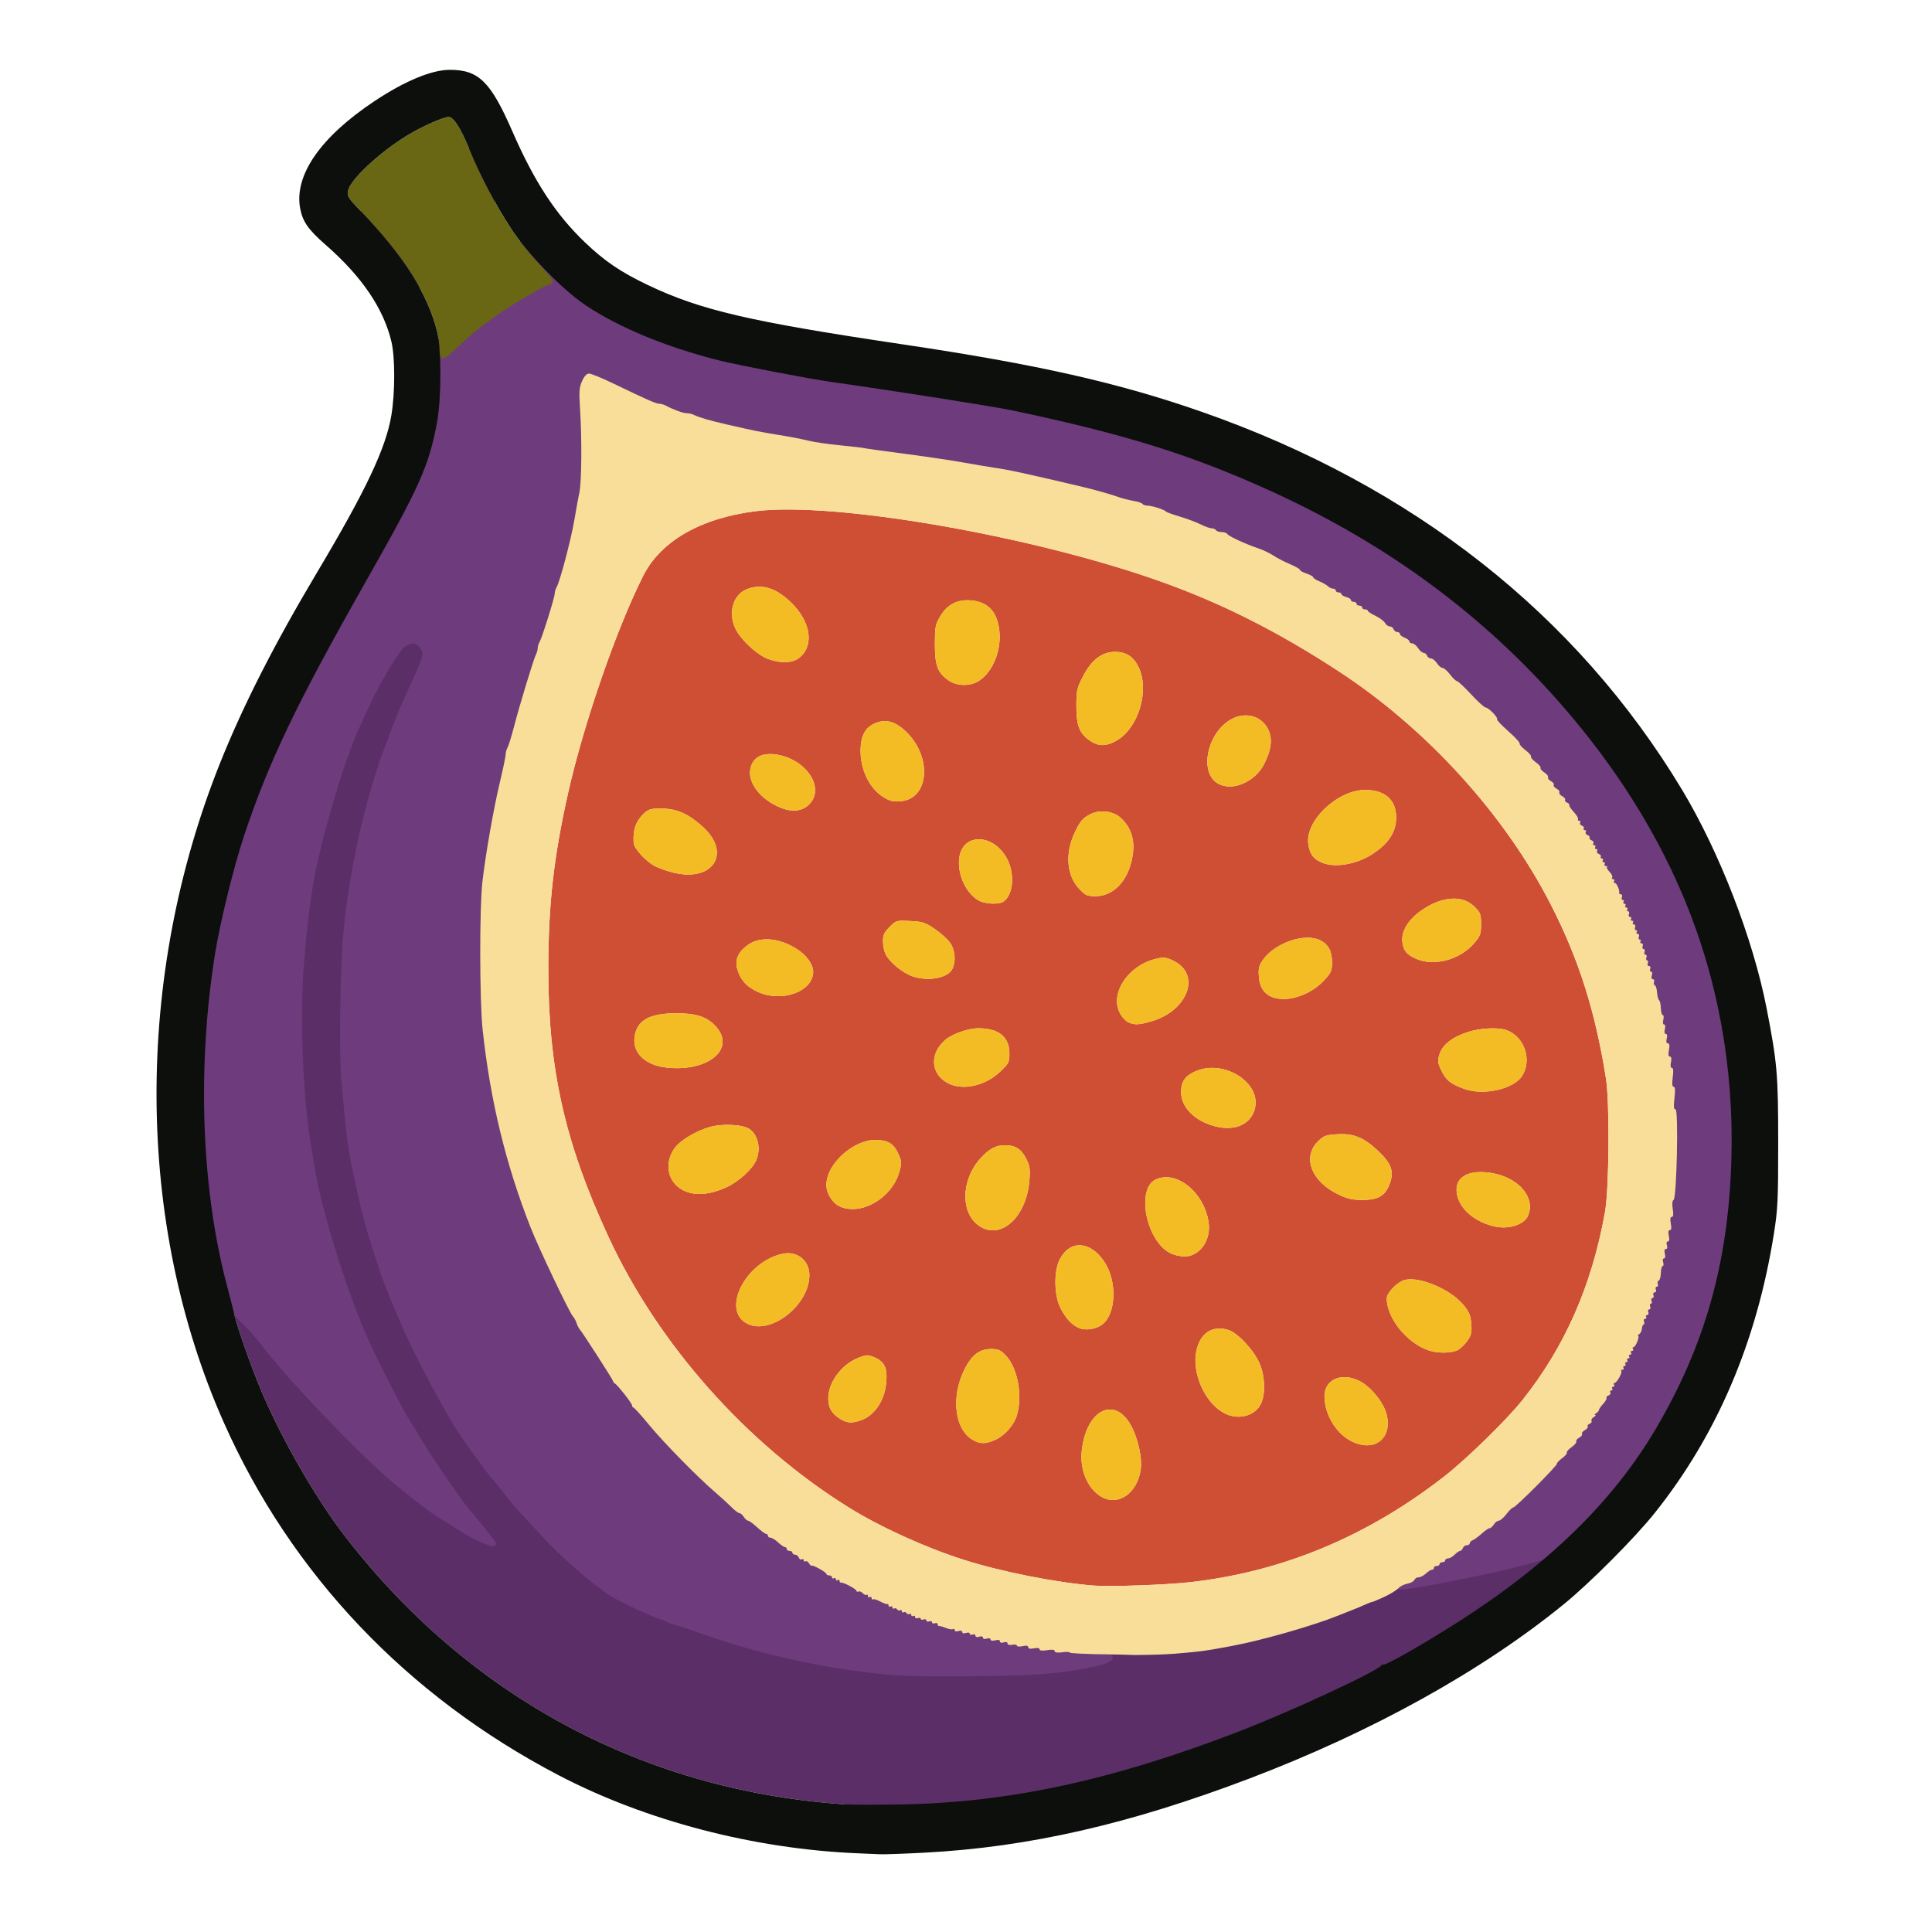 <?xml version="1.0" encoding="utf-8"?>
<svg xmlns="http://www.w3.org/2000/svg" width="1024" height="1024" viewBox="0 0 1024 1024">
  <g>
    <path d="M 300.464 914.743 C 255.645 890.775 215.915 857.02 182.96 814.38 C 175.57 804.82 167.485 792.488 159.871 779.387 C 152.258 766.287 145.115 752.42 139.61 739.79 C 136.895 733.565 133.475 724.675 130.511 716.375 C 127.548 708.075 125.04 700.365 124.15 696.5 C 123.995 695.825 123.723 694.705 123.37 693.295 C 123.018 691.885 122.585 690.185 122.11 688.35 C 123.2 692.21 124.01 694.445 125.063 696.189 C 126.115 697.932 127.41 699.185 129.47 701.08 C 130.73 702.24 132.48 704.093 134.286 706.144 C 136.093 708.195 137.955 710.445 139.44 712.4 C 146.38 721.54 159.75 736.425 173.536 750.79 C 187.323 765.155 201.525 779 210.13 786.06 C 216.01 790.88 220.577 794.53 224.25 797.325 C 227.922 800.12 230.7 802.06 233 803.46 C 234.24 804.22 235.757 805.16 237.206 806.064 C 238.655 806.967 240.035 807.835 241 808.45 C 241.965 809.06 243.177 809.832 244.355 810.584 C 245.532 811.335 246.675 812.065 247.5 812.59 C 249.39 813.79 252.812 815.428 255.835 816.693 C 258.857 817.958 261.48 818.85 261.77 818.56 C 261.89 818.445 261.875 818.19 261.755 817.874 C 261.635 817.557 261.41 817.18 261.11 816.82 C 260.81 816.455 260.005 815.45 258.949 814.124 C 257.893 812.797 256.585 811.15 255.28 809.5 C 253.98 807.85 252.537 806.07 251.261 804.53 C 249.985 802.99 248.875 801.69 248.24 801 C 246.585 799.205 241.497 792.125 236.267 784.534 C 231.037 776.942 225.665 768.84 223.44 765 C 222.405 763.21 221.152 761.125 219.967 759.205 C 218.782 757.285 217.665 755.53 216.9 754.4 C 215.32 752.075 211.19 744.423 206.729 735.752 C 202.267 727.082 197.475 717.395 194.57 711 C 189.04 698.83 182.792 681.655 177.479 664.735 C 172.165 647.815 167.785 631.15 165.99 620 C 165.745 618.485 165.352 616.097 164.919 613.47 C 164.485 610.843 164.01 607.975 163.6 605.5 C 161.605 593.59 160.185 576.802 159.521 559.761 C 158.857 542.72 158.95 525.425 159.98 512.5 C 161.595 492.185 163.135 478.19 165.83 464.084 C 168.525 449.977 172.375 435.76 178.61 415 C 179.75 411.215 181.74 405.403 183.72 399.943 C 185.7 394.483 187.67 389.375 188.77 387 C 189.34 385.76 190.268 383.735 191.301 381.47 C 192.335 379.205 193.475 376.7 194.47 374.5 C 197.255 368.35 201.34 360.793 205.124 354.491 C 208.908 348.19 212.39 343.145 213.97 342.02 C 214.75 341.465 215.675 340.96 216.536 340.594 C 217.398 340.228 218.195 340 218.72 340 C 220.13 340 221.7 340.925 222.918 342.228 C 224.135 343.53 225 345.21 225 346.72 C 225 347.45 224.328 349.542 223.245 352.327 C 222.163 355.112 220.67 358.59 219.03 362.09 C 215.93 368.7 213.895 373.187 211.784 378.33 C 209.673 383.473 207.485 389.27 204.08 398.5 C 199 412.26 194.415 428.505 190.745 445.313 C 187.075 462.12 184.32 479.49 182.9 495.5 C 182.075 504.77 181.52 520.622 181.325 535.856 C 181.13 551.09 181.295 565.705 181.91 572.5 C 183.46 589.595 184.282 598.478 185.331 605.895 C 186.38 613.313 187.655 619.265 190.11 630.5 C 191.52 636.94 192.682 641.883 193.909 646.494 C 195.135 651.105 196.425 655.385 198.09 660.5 C 198.895 662.975 199.755 665.62 200.49 667.886 C 201.225 670.153 201.835 672.04 202.14 673 C 203.445 677.08 206.212 684.18 209.362 691.72 C 212.512 699.26 216.045 707.24 218.88 713.08 C 222.935 721.415 227.76 730.723 232.215 738.908 C 236.67 747.093 240.755 754.155 243.33 758 C 246.58 762.855 250.377 768.273 253.734 772.893 C 257.09 777.513 260.005 781.335 261.49 783 C 262.35 783.96 263.6 785.452 264.921 787.084 C 266.242 788.715 267.635 790.485 268.78 792 C 269.92 793.515 271.61 795.575 273.412 797.675 C 275.215 799.775 277.13 801.915 278.72 803.59 C 280.31 805.26 282.362 807.445 284.387 809.62 C 286.412 811.795 288.41 813.96 289.89 815.59 C 292.735 818.71 298.372 824.053 303.854 828.97 C 309.335 833.888 314.66 838.38 316.88 839.8 C 317.6 840.265 318.48 840.897 319.317 841.544 C 320.155 842.19 320.95 842.85 321.5 843.37 C 322.635 844.44 328.125 847.37 334.086 850.271 C 340.047 853.173 346.48 856.045 349.5 857 C 350.6 857.345 351.712 857.743 352.619 858.105 C 353.525 858.468 354.225 858.795 354.5 859 C 354.775 859.2 355.305 859.44 355.939 859.665 C 356.572 859.89 357.31 860.1 358 860.24 C 358.69 860.38 360.775 861.028 363.579 861.958 C 366.382 862.888 369.905 864.1 373.47 865.37 C 387.545 870.375 402.367 874.64 417.639 878.098 C 432.91 881.555 448.63 884.205 464.5 885.98 C 470.995 886.705 476.617 887.138 484.117 887.359 C 491.617 887.58 500.995 887.59 515 887.47 C 532.205 887.325 544.007 886.99 553.92 886.178 C 557.439 885.889 560.719 885.541 563.919 885.119 L 572.495 880.225 L 748.858 837.384 L 821.689 823.817 L 784.559 859.518 L 733.15 887.365 C 741.634 886.799 669.485 920.362 641.041 928.065 L 554.645 952.341 L 468.962 960.195 L 447.232 956.295 C 394.399 952.665 344.928 938.52 300.464 914.743 Z" fill="rgb(91,46,104)" style="paint-order: fill;"/>
    <path d="M 865.097 778.121 C 858.888 786.595 852.009 794.872 844.499 802.885 L 844.498 802.886 C 837.552 810.241 829.879 817.562 821.295 825.116 C 818.773 827.224 798.202 832.174 778.746 836.202 C 769.018 838.216 759.504 840.029 752.591 841.181 C 749.131 841.757 746.297 842.172 744.417 842.363 C 743.465 842.459 742.693 842.502 742.217 842.475 C 741.939 842.459 741.537 842.378 741.313 842.235 C 741.097 842.096 740.781 841.557 740.809 841.229 C 740.831 840.974 741.058 840.626 741.178 840.488 C 742.074 839.671 744.279 838.683 746.013 838.33 C 747.498 838.054 748.7 837.48 748.757 836.999 C 749.006 836.461 749.525 835.859 750.041 835.545 C 750.547 835.236 751.3 835 751.92 835 C 752.629 835 754.006 834.277 755.088 833.269 C 756.338 832.104 758.125 831 758.96 831 C 759.184 831 759 831.189 759 831 C 759 830.447 759.453 829.75 759.883 829.462 C 760.276 829.2 760.941 829 761.5 829 C 761.771 829 761.856 828.975 762.006 828.875 C 762.118 828.8 762 828.997 762 829 C 762 828.447 762.453 827.75 762.883 827.462 C 763.276 827.2 763.941 827 764.5 827 C 764.771 827 764.856 826.975 765.006 826.875 C 765.118 826.8 765 826.997 765 827 C 765 826.447 765.453 825.75 765.883 825.462 C 766.276 825.2 766.941 825 767.5 825 C 768.081 825 769.285 824.3 770.293 823.293 C 771.456 822.13 773.115 821 773.89 821 C 773.885 821 773.806 821.036 773.98 820.859 C 774.178 820.658 774.322 820.457 774.427 820.14 C 774.672 819.582 775.158 818.966 775.642 818.623 C 776.128 818.278 776.875 818 777.47 818 C 777.746 818 777.838 817.973 777.993 817.868 C 778.113 817.788 778 817.977 778 817.97 C 778 817.444 778.37 816.756 778.752 816.362 C 779.114 815.99 779.706 815.607 780.245 815.385 C 780.997 815.119 782.967 813.657 784.646 812.121 C 786.419 810.509 788.626 809 789.48 809 C 789.721 809 790.326 808.459 790.921 807.472 C 791.724 806.238 793.327 805 794.39 805 C 794.812 805 796.235 803.738 797.636 801.892 C 799.155 799.917 801.182 798 802.05 798 C 802.321 798 807.829 792.717 813.495 787.039 C 816.327 784.2 819.105 781.339 821.162 779.124 C 822.189 778.019 823.021 777.09 823.594 776.404 C 824.151 775.735 824.234 775.782 824.283 775.871 C 824.35 775.268 824.659 774.523 825.216 773.933 C 825.745 773.372 826.528 772.687 827.375 772.056 C 828.144 771.49 828.742 770.937 829.151 770.452 C 829.344 770.224 829.435 770.092 829.493 769.966 C 829.524 769.9 829.504 769.955 829.51 769.962 C 829.375 769.522 829.442 769.355 829.605 769.018 C 829.738 768.741 829.987 768.39 830.252 768.088 C 830.755 767.51 831.546 766.806 832.421 766.185 C 833.2 765.631 833.796 765.084 834.201 764.589 C 834.391 764.357 834.474 764.228 834.529 764.098 C 834.558 764.026 834.625 764.303 834.624 764.487 C 834.481 764.149 834.386 763.616 834.467 763.299 C 834.537 763.023 834.728 762.666 834.916 762.423 C 835.259 761.978 835.875 761.471 836.525 761.12 C 837.002 760.862 837.287 760.625 837.491 760.354 C 837.576 760.24 837.571 760.251 837.581 760.207 C 837.582 760.204 837.614 760.47 837.655 760.535 C 837.459 760.225 837.396 759.662 837.471 759.34 C 837.536 759.059 837.724 758.693 837.911 758.444 C 838.252 757.99 838.872 757.472 839.525 757.12 C 840.008 756.859 840.302 756.62 840.512 756.354 C 840.6 756.242 840.595 756.252 840.605 756.212 C 840.605 756.214 840.675 756.464 840.676 756.57 C 840.542 756.287 840.425 755.832 840.462 755.547 C 840.497 755.281 840.654 754.916 840.81 754.698 C 841.086 754.313 841.663 753.907 842.212 753.676 C 842.827 753.549 842.774 753.733 842.688 753.594 C 842.36 753.06 842.477 752.107 842.79 751.585 C 843.071 751.115 843.64 750.584 844.226 750.226 C 844.651 749.982 844.813 749.848 844.874 749.763 C 844.844 749.805 844.732 750.328 844.86 750.575 C 844.979 750.804 845.409 750.986 845.446 751.019 C 845.159 750.98 844.652 750.803 844.449 750.55 C 844.316 750.384 844.194 750.009 844.198 749.811 C 844.201 749.646 844.273 749.387 844.337 749.259 C 844.506 748.918 844.98 748.489 845.469 748.173 C 846.183 747.753 846.5 747.387 846.5 747.26 C 846.5 746.535 847.724 744.754 848.989 743.397 C 849.559 742.786 849.982 742.203 850.27 741.689 C 850.534 741.218 850.499 741.357 850.562 741.332 C 850.465 741.043 850.378 740.698 850.436 740.415 C 850.487 740.16 850.666 739.816 850.83 739.616 C 851.117 739.266 851.677 738.896 852.212 738.676 C 852.504 738.592 852.544 738.529 852.624 738.39 C 852.679 738.296 852.743 738.508 852.645 738.529 C 852.406 738.044 852.287 737.272 852.499 736.848 C 852.72 736.407 853.459 736 854 736 C 854.069 736 853.751 736.181 853.713 736.257 C 853.682 736.319 853.706 736.618 853.649 736.526 C 853.366 736.068 853.287 735.269 853.501 734.844 C 853.721 734.406 854.459 734 855 734 C 855.069 734 854.751 734.181 854.713 734.257 C 854.682 734.319 854.706 734.618 854.649 734.526 C 854.397 734.118 854.246 733.469 854.336 733.072 C 854.393 732.821 854.639 732.43 854.862 732.269 C 855.066 732.121 855.47 732 855.73 732 C 855.711 732 855.745 731.938 856.139 731.47 C 856.555 730.977 856.985 730.332 857.387 729.618 C 857.789 728.905 858.106 728.224 858.293 727.649 C 858.382 727.375 858.419 727.216 858.429 727.069 C 858.435 726.974 858.562 727.188 858.602 727.345 C 858.433 727.158 858.221 726.829 858.173 726.583 C 858.114 726.277 858.277 725.731 858.476 725.514 C 858.753 725.211 859.408 725 859.89 725 C 860.016 725 859.755 725.133 859.723 725.187 C 859.683 725.253 859.697 725.603 859.649 725.526 C 859.366 725.068 859.287 724.269 859.501 723.844 C 859.721 723.406 860.459 723 861 723 C 861.069 723 860.751 723.181 860.713 723.257 C 860.682 723.319 860.706 723.618 860.649 723.526 C 860.366 723.068 860.287 722.269 860.501 721.844 C 860.721 721.406 861.459 721 862 721 C 862.069 721 861.751 721.181 861.713 721.257 C 861.682 721.319 861.706 721.618 861.649 721.526 C 861.366 721.068 861.287 720.269 861.501 719.844 C 861.721 719.406 862.459 719 863 719 C 863.069 719 862.751 719.181 862.713 719.257 C 862.682 719.319 862.706 719.618 862.649 719.526 C 862.366 719.068 862.287 718.269 862.501 717.844 C 862.721 717.406 863.459 717 864 717 C 864.069 717 863.751 717.181 863.713 717.257 C 863.682 717.319 863.706 717.618 863.649 717.526 C 863.366 717.068 863.287 716.269 863.501 715.844 C 863.721 715.406 864.459 715 865 715 C 865.069 715 864.751 715.181 864.713 715.257 C 864.682 715.319 864.706 715.618 864.649 715.526 C 864.385 715.099 864.256 714.388 864.396 713.974 C 864.481 713.725 864.763 713.367 864.995 713.225 C 865.202 713.099 865.582 713 865.84 713 C 865.748 713 865.67 713.011 865.976 712.528 C 866.302 712.014 866.622 711.351 866.903 710.636 C 867.182 709.923 867.377 709.279 867.451 708.784 C 867.485 708.559 867.487 708.51 867.477 708.464 C 867.481 708.479 867.562 708.659 867.627 708.729 C 867.715 708.824 868.034 708.932 868.167 708.978 C 868.038 708.967 867.846 708.944 867.714 708.891 C 867.523 708.815 867.194 708.512 867.104 708.292 C 866.963 707.947 867.134 707.345 867.276 707.147 C 867.457 706.898 867.863 706.56 868.27 706.292 C 868.805 706.048 869.222 705.094 869.263 704.085 C 869.32 703.412 869.479 702.71 869.681 702.24 C 869.79 701.985 869.968 701.684 870.132 701.502 C 870.332 701.28 870.824 701 871.18 701 C 871.061 701 870.723 701.168 870.654 701.252 C 870.611 701.305 870.552 701.467 870.555 701.442 C 870.571 701.307 870.556 701.164 870.423 700.85 C 870.237 700.277 870.189 699.529 870.368 699.074 C 870.47 698.813 870.737 698.46 870.975 698.295 C 871.209 698.134 871.643 698 871.95 698 C 872.044 698 871.753 698.158 871.717 698.223 C 871.682 698.287 871.702 698.611 871.649 698.526 C 871.362 698.061 871.297 697.237 871.532 696.811 C 871.768 696.383 872.504 696 873.05 696 C 873.063 696 872.902 696.05 872.887 696.06 C 872.867 696.073 872.766 696.206 872.77 696.197 C 872.804 696.109 872.827 696.107 872.705 695.853 C 872.514 695.289 872.45 694.569 872.601 694.12 C 872.689 693.858 872.935 693.495 873.162 693.322 C 873.39 693.149 873.834 693 874.14 693 C 874.128 693 873.932 693.066 873.902 693.089 C 873.873 693.111 873.775 693.256 873.778 693.246 C 873.81 693.151 873.827 693.12 873.704 692.852 C 873.516 692.312 873.429 691.64 873.533 691.206 C 873.595 690.947 873.799 690.567 874.006 690.379 C 874.222 690.182 874.689 690 875 690 C 874.949 690 874.697 690.098 874.647 690.143 C 874.607 690.18 874.52 690.34 874.523 690.328 C 874.548 690.22 874.553 690.138 874.423 689.85 C 874.237 689.29 874.175 688.571 874.323 688.124 C 874.41 687.863 874.654 687.498 874.881 687.324 C 875.108 687.15 875.553 687 875.86 687 C 875.849 687 875.655 687.065 875.626 687.087 C 875.598 687.108 875.5 687.252 875.503 687.242 C 875.535 687.149 875.532 687.133 875.427 686.86 C 875.206 686.286 875.192 685.505 875.39 685.045 C 875.502 684.783 875.782 684.439 876.027 684.28 C 876.264 684.125 876.693 684 877 684 C 877.028 684 876.887 684.041 876.882 684.044 C 876.87 684.052 876.768 684.177 876.772 684.167 C 876.807 684.086 876.806 684.116 876.707 683.86 C 876.492 683.303 876.45 682.569 876.601 682.12 C 876.689 681.858 876.935 681.495 877.162 681.322 C 877.39 681.149 877.834 681 878.14 681 C 878.134 681 877.95 681.059 877.925 681.078 C 877.898 681.097 877.796 681.239 877.798 681.235 C 877.827 681.155 877.848 681.156 877.727 680.919 C 877.544 680.375 877.484 679.659 877.614 679.184 C 877.755 678.672 878.315 678.091 878.834 677.831 C 878.836 677.975 878.771 677.806 878.948 677.174 C 879.137 676.499 879.266 675.653 879.29 674.691 C 879.325 673.614 879.462 672.57 879.655 671.836 C 879.757 671.451 879.906 671.052 880.058 670.79 C 880.247 670.467 880.818 670 881.27 670 C 881.133 670 880.781 670.202 880.734 670.27 C 880.72 670.289 880.689 670.382 880.699 670.296 C 880.728 670.05 880.702 669.761 880.547 669.304 C 880.341 668.617 880.261 667.85 880.374 667.345 C 880.441 667.049 880.649 666.641 880.868 666.429 C 881.103 666.203 881.605 666 881.95 666 C 881.908 666 881.64 666.121 881.609 666.155 C 881.606 666.16 881.566 666.249 881.586 666.139 C 881.643 665.831 881.616 665.421 881.44 664.743 C 881.227 663.863 881.149 663.006 881.273 662.437 C 881.346 662.101 881.572 661.658 881.819 661.431 C 882.079 661.191 882.599 661 882.96 661 C 882.985 661 882.802 661.06 882.78 661.078 C 882.759 661.095 882.67 661.24 882.681 661.2 C 882.729 661.021 882.72 660.808 882.546 660.3 C 882.335 659.59 882.255 658.809 882.385 658.3 C 882.462 657.997 882.699 657.583 882.94 657.379 C 883.187 657.17 883.673 657 884.01 657 C 884.006 657 883.752 657.108 883.726 657.138 C 883.727 657.136 883.691 657.22 883.714 657.08 C 883.776 656.698 883.728 656.136 883.523 655.213 C 883.293 654.141 883.205 653.195 883.315 652.569 C 883.38 652.201 883.59 651.732 883.835 651.483 C 884.103 651.211 884.652 651 885.03 651 C 885.044 651 884.797 651.105 884.776 651.128 C 884.787 651.116 884.761 651.178 884.788 651.001 C 884.859 650.541 884.805 649.837 884.587 648.685 C 884.355 647.443 884.267 646.403 884.367 645.714 C 884.424 645.319 884.608 644.836 884.837 644.566 C 885.099 644.256 885.68 644 886.08 644 C 886.066 644 885.783 644.139 885.768 644.16 C 885.795 644.123 885.793 644.126 885.822 643.882 C 885.893 643.298 885.828 642.396 885.602 640.987 C 885.387 639.618 885.312 638.392 885.393 637.492 C 885.479 636.529 885.945 635.6 886.492 635.141 C 887.102 635.012 887.541 623.429 887.796 611.58 C 887.924 605.655 887.948 599.779 887.836 595.376 C 887.78 593.179 887.692 591.379 887.566 590.118 C 887.504 589.498 887.441 589.062 887.369 588.763 C 887.337 588.632 887.332 588.618 887.323 588.6 C 887.353 588.658 887.771 589 888.06 589 C 887.599 589 886.938 588.665 886.662 588.245 C 886.44 587.905 886.284 587.337 886.233 586.783 C 886.14 585.769 886.244 584.164 886.507 581.884 C 886.749 579.807 886.833 578.402 886.766 577.494 C 886.736 577.076 886.702 576.915 886.641 576.793 C 886.63 576.77 886.971 577 887.06 577 C 886.6 577 885.963 576.607 885.73 576.206 C 885.545 575.889 885.413 575.373 885.368 574.886 C 885.285 573.991 885.371 572.627 885.599 570.868 C 885.82 569.213 885.89 568.073 885.824 567.32 C 885.794 566.979 885.769 566.875 885.72 566.784 C 885.718 566.781 886.057 567 886.15 567 C 885.755 567 885.19 566.721 884.95 566.425 C 884.745 566.171 884.572 565.726 884.513 565.37 C 884.407 564.743 884.471 563.81 884.669 562.804 C 884.856 561.883 884.889 561.327 884.817 560.947 C 884.791 560.806 884.826 560.883 884.821 560.877 C 884.842 560.9 885.082 561 885.08 561 C 884.68 561 884.099 560.744 883.837 560.434 C 883.608 560.164 883.424 559.681 883.367 559.286 C 883.267 558.597 883.355 557.558 883.587 556.317 C 883.805 555.143 883.861 554.44 883.789 553.99 C 883.762 553.821 883.795 553.896 883.788 553.888 C 883.807 553.909 884.036 554 884 554 C 883.643 554 883.133 553.83 882.865 553.602 C 882.604 553.38 882.358 552.934 882.278 552.594 C 882.144 552.023 882.222 551.157 882.44 550.257 C 882.621 549.559 882.648 549.157 882.588 548.862 C 882.568 548.762 882.617 548.864 882.624 548.871 C 882.652 548.9 882.895 549 882.91 549 C 882.545 549 882.016 548.782 881.767 548.528 C 881.54 548.297 881.337 547.862 881.271 547.532 C 881.158 546.967 881.232 546.116 881.441 545.254 C 881.612 544.607 881.639 544.188 881.586 543.864 C 881.566 543.742 881.593 543.81 881.592 543.809 C 881.622 543.847 881.922 544 882 544 C 881.617 544 881.067 543.717 880.845 543.438 C 880.654 543.199 880.493 542.779 880.441 542.459 C 880.349 541.898 880.422 541.07 880.62 540.258 C 880.777 539.645 880.81 539.197 880.771 538.842 C 880.755 538.697 880.764 538.725 880.756 538.713 C 880.786 538.762 881.151 539 881.31 539 C 880.865 539 880.296 538.56 880.099 538.242 C 879.938 537.983 879.779 537.585 879.672 537.206 C 879.47 536.485 879.325 535.451 879.29 534.395 C 879.252 532.492 879.026 530.981 878.758 530.925 C 878.099 530.297 877.417 528.084 877.272 526.072 C 877.219 525.17 877.072 524.379 876.874 523.746 C 876.689 523.153 876.741 523.199 876.742 523.125 C 876.239 522.853 875.708 522.286 875.586 521.776 C 875.475 521.312 875.547 520.609 875.729 520.075 C 875.85 519.852 875.822 519.89 875.792 519.819 C 875.789 519.814 875.894 519.942 875.91 519.952 C 875.918 519.958 876.063 520 876.04 520 C 875.704 520 875.223 519.841 874.971 519.639 C 874.721 519.438 874.471 519.024 874.388 518.718 C 874.249 518.203 874.331 517.411 874.548 516.694 C 874.706 516.242 874.717 515.998 874.672 515.777 C 874.658 515.707 874.71 515.819 874.725 515.835 C 874.762 515.876 875.037 516 875.1 516 C 874.793 516 874.343 515.843 874.118 515.664 C 873.897 515.486 873.661 515.118 873.581 514.856 C 873.443 514.411 873.495 513.691 873.707 513.14 C 873.806 512.884 873.807 512.914 873.772 512.833 C 873.768 512.823 873.87 512.948 873.882 512.956 C 873.887 512.959 874.028 513 874 513 C 873.693 513 873.264 512.875 873.027 512.72 C 872.782 512.561 872.502 512.216 872.39 511.955 C 872.192 511.494 872.206 510.714 872.427 510.14 C 872.54 509.846 872.548 509.78 872.523 509.672 C 872.52 509.659 872.607 509.82 872.647 509.857 C 872.697 509.902 872.949 510 873 510 C 872.688 510 872.222 509.818 872.006 509.621 C 871.799 509.433 871.595 509.053 871.533 508.794 C 871.428 508.36 871.516 507.688 871.704 507.147 C 871.828 506.88 871.81 506.849 871.778 506.754 C 871.775 506.744 871.873 506.889 871.902 506.911 C 871.931 506.934 872.128 507 872.14 507 C 871.834 507 871.39 506.851 871.162 506.678 C 870.935 506.505 870.689 506.142 870.601 505.88 C 870.45 505.431 870.514 504.711 870.705 504.147 C 870.828 503.88 870.81 503.849 870.778 503.754 C 870.775 503.744 870.873 503.889 870.902 503.911 C 870.931 503.934 871.128 504 871.14 504 C 870.834 504 870.39 503.851 870.162 503.678 C 869.935 503.505 869.689 503.142 869.601 502.88 C 869.45 502.431 869.514 501.711 869.705 501.147 C 869.827 500.893 869.804 500.891 869.77 500.803 C 869.766 500.794 869.867 500.927 869.887 500.94 C 869.902 500.95 870.063 501 870.05 501 C 869.504 501 868.768 500.617 868.532 500.189 C 868.297 499.763 868.362 498.939 868.649 498.474 C 868.718 498.363 868.686 498.612 868.71 498.671 C 868.736 498.735 868.905 498.924 868.958 498.954 C 868.984 498.968 869.117 499 869.09 499 C 868.783 499 868.332 498.84 868.109 498.659 C 867.889 498.481 867.658 498.113 867.578 497.852 C 867.443 497.409 867.514 496.705 867.704 496.147 C 867.827 495.893 867.804 495.891 867.77 495.803 C 867.766 495.794 867.867 495.927 867.887 495.94 C 867.902 495.95 868.063 496 868.05 496 C 867.504 496 866.768 495.617 866.532 495.189 C 866.297 494.763 866.362 493.939 866.649 493.474 C 866.718 493.363 866.686 493.612 866.71 493.671 C 866.736 493.735 866.905 493.924 866.958 493.954 C 866.984 493.968 867.117 494 867.09 494 C 866.783 494 866.332 493.84 866.109 493.659 C 865.889 493.481 865.658 493.113 865.578 492.852 C 865.443 492.409 865.514 491.705 865.704 491.147 C 865.827 490.893 865.804 490.891 865.77 490.803 C 865.766 490.794 865.867 490.927 865.887 490.94 C 865.902 490.95 866.063 491 866.05 491 C 865.504 491 864.768 490.617 864.532 490.189 C 864.297 489.763 864.362 488.939 864.649 488.474 C 864.706 488.382 864.682 488.681 864.713 488.743 C 864.751 488.819 865.069 489 865 489 C 864.459 489 863.721 488.594 863.501 488.156 C 863.287 487.731 863.366 486.932 863.649 486.474 C 863.702 486.389 863.682 486.713 863.717 486.777 C 863.753 486.842 864.044 487 863.95 487 C 863.643 487 863.209 486.866 862.975 486.705 C 862.737 486.54 862.47 486.187 862.368 485.926 C 862.189 485.471 862.241 484.714 862.427 484.14 C 862.555 483.869 862.538 483.829 862.508 483.73 C 862.505 483.719 862.599 483.868 862.632 483.894 C 862.668 483.924 862.883 484 862.91 484 C 862.652 484 862.282 483.912 862.073 483.796 C 861.836 483.665 861.537 483.328 861.437 483.083 C 861.266 482.662 861.378 481.913 861.649 481.474 C 861.706 481.382 861.682 481.681 861.713 481.743 C 861.751 481.819 862.069 482 862 482 C 861.459 482 860.721 481.594 860.501 481.156 C 860.287 480.731 860.366 479.932 860.649 479.474 C 860.706 479.382 860.682 479.681 860.713 479.743 C 860.751 479.819 861.069 480 861 480 C 860.459 480 859.721 479.594 859.501 479.156 C 859.287 478.731 859.366 477.932 859.649 477.474 C 859.718 477.363 859.686 477.612 859.71 477.671 C 859.736 477.735 859.904 477.924 859.958 477.954 C 859.984 477.968 860.117 478 860.09 478 C 859.783 478 859.332 477.84 859.109 477.659 C 858.889 477.481 858.658 477.113 858.578 476.852 C 858.443 476.409 858.514 475.704 858.705 475.147 C 858.827 474.883 858.808 474.861 858.776 474.769 C 858.773 474.76 858.873 474.902 858.899 474.922 C 858.924 474.94 859.108 475 859.11 475 C 858.647 475 858.052 474.801 857.748 474.55 C 857.398 474.261 857.198 473.513 857.234 472.993 C 857.415 472.536 857.104 471.561 856.635 470.502 C 856.402 469.977 856.166 469.557 855.916 469.232 C 855.691 468.94 855.804 469 855.87 469 C 855.613 469 855.238 468.905 855.031 468.784 C 854.798 468.647 854.51 468.302 854.418 468.055 C 854.263 467.639 854.381 466.909 854.649 466.474 C 854.706 466.382 854.682 466.681 854.713 466.743 C 854.751 466.819 855.069 467 855 467 C 854.469 467 853.741 466.621 853.51 466.198 C 853.281 465.779 853.391 465.007 853.625 464.524 C 853.717 464.594 853.602 464.609 853.414 464.204 C 853.205 463.754 852.887 463.301 852.413 462.827 C 851.83 462.245 851.319 461.573 851.034 461.043 C 850.88 460.759 850.741 460.401 850.694 460.135 C 850.635 459.804 850.823 459.227 851.043 458.873 C 851.038 458.906 850.898 459.126 850.885 459.249 C 850.866 459.425 851.036 459.826 851.131 459.912 C 851.183 459.959 851.314 460 851.11 460 C 850.556 460 849.82 459.642 849.568 459.225 C 849.308 458.797 849.357 457.947 849.649 457.474 C 849.706 457.382 849.682 457.681 849.713 457.743 C 849.751 457.819 850.069 458 850 458 C 849.459 458 848.721 457.594 848.501 457.156 C 848.287 456.731 848.366 455.932 848.649 455.474 C 848.706 455.382 848.682 455.681 848.713 455.743 C 848.751 455.819 849.069 456 849 456 C 848.486 456 847.777 455.664 847.529 455.271 C 847.272 454.863 847.36 454.065 847.587 453.579 C 847.599 453.616 847.533 453.792 847.534 453.805 C 847.534 453.804 847.572 453.9 847.541 453.855 C 847.448 453.717 847.377 453.639 847.072 453.544 C 846.504 453.298 845.903 452.836 845.647 452.395 C 845.364 451.909 845.403 451.059 845.65 450.488 C 845.746 450.424 845.682 450.683 845.712 450.742 C 845.75 450.818 846.069 451 846 451 C 845.459 451 844.721 450.594 844.501 450.156 C 844.287 449.731 844.366 448.932 844.649 448.474 C 844.706 448.382 844.682 448.681 844.713 448.743 C 844.751 448.819 845.069 449 845 449 C 844.459 449 843.72 448.593 843.499 448.152 C 843.287 447.728 843.417 446.939 843.656 446.453 C 843.754 446.474 843.679 446.704 843.624 446.61 C 843.543 446.471 843.504 446.408 843.212 446.324 C 842.67 446.098 842.1 445.709 841.818 445.341 C 841.657 445.132 841.488 444.776 841.446 444.514 C 841.399 444.228 841.484 443.737 841.653 443.468 C 841.619 443.522 841.575 443.773 841.581 443.81 C 841.583 443.822 841.629 443.92 841.595 443.876 C 841.49 443.739 841.39 443.648 841.072 443.544 C 840.504 443.298 839.903 442.836 839.647 442.395 C 839.364 441.909 839.403 441.059 839.65 440.488 C 839.75 440.413 839.682 440.683 839.712 440.742 C 839.75 440.818 840.069 441 840 441 C 839.486 441 838.777 440.664 838.529 440.271 C 838.272 439.863 838.36 439.065 838.587 438.579 C 838.599 438.616 838.533 438.792 838.534 438.805 C 838.534 438.804 838.572 438.9 838.541 438.855 C 838.448 438.717 838.377 438.639 838.072 438.544 C 837.504 438.298 836.903 437.836 836.647 437.395 C 836.364 436.909 836.403 436.059 836.65 435.488 C 836.75 435.413 836.682 435.683 836.712 435.742 C 836.75 435.818 837.069 436 837 436 C 836.503 436 835.824 435.71 835.56 435.358 C 835.406 435.151 835.272 434.727 835.282 434.461 C 835.291 434.226 835.42 433.874 835.541 433.652 C 835.536 433.828 835.459 434.056 835.419 433.93 C 835.364 433.752 835.27 433.554 835.093 433.253 C 834.724 432.626 834.174 431.891 833.467 431.131 C 831.925 429.463 830.55 427.246 830.807 426.437 C 830.781 426.518 830.866 426.796 830.758 426.677 C 830.614 426.517 830.468 426.405 830.16 426.303 C 829.624 426.075 829.055 425.668 828.787 425.283 C 828.636 425.066 828.487 424.7 828.456 424.435 C 828.424 424.154 828.546 423.703 828.679 423.425 C 828.679 423.531 828.605 423.786 828.605 423.788 C 828.595 423.748 828.6 423.758 828.512 423.646 C 828.302 423.38 828.008 423.141 827.525 422.88 C 826.872 422.528 826.252 422.01 825.911 421.556 C 825.724 421.307 825.536 420.941 825.471 420.66 C 825.396 420.338 825.459 419.775 825.655 419.465 C 825.614 419.53 825.582 419.796 825.581 419.793 C 825.571 419.749 825.576 419.76 825.491 419.646 C 825.287 419.375 825.002 419.138 824.525 418.88 C 823.872 418.528 823.252 418.01 822.911 417.556 C 822.724 417.307 822.536 416.941 822.471 416.66 C 822.396 416.338 822.459 415.775 822.655 415.465 C 822.614 415.53 822.582 415.796 822.581 415.793 C 822.571 415.749 822.576 415.76 822.491 415.646 C 822.287 415.375 822.002 415.138 821.525 414.88 C 820.871 414.527 820.252 414.007 819.912 413.552 C 819.726 413.302 819.54 412.937 819.475 412.656 C 819.4 412.337 819.511 411.79 819.655 411.455 C 819.655 411.591 819.579 411.852 819.566 411.813 C 819.537 411.72 819.499 411.653 819.363 411.474 C 819.062 411.08 818.625 410.673 817.994 410.268 C 817.242 409.774 816.548 409.172 816.13 408.661 C 815.907 408.388 815.688 408.038 815.585 407.764 C 815.461 407.431 815.527 406.841 815.671 406.448 C 815.667 406.655 815.596 406.96 815.566 406.893 C 815.508 406.765 815.42 406.635 815.225 406.406 C 814.811 405.918 814.204 405.372 813.421 404.815 C 812.544 404.192 811.751 403.478 811.25 402.889 C 810.987 402.579 810.74 402.216 810.61 401.929 C 810.454 401.581 810.488 400.944 810.628 400.512 C 810.629 400.754 810.559 401.068 810.505 400.963 C 810.42 400.798 810.286 400.612 810.043 400.33 C 809.534 399.74 808.789 399.047 807.861 398.344 C 806.862 397.575 805.965 396.751 805.381 396.082 C 805.079 395.736 804.803 395.358 804.649 395.061 C 804.464 394.704 804.494 394.519 804.505 394.19 C 804.502 394.199 804.5 394.208 804.498 394.203 C 804.469 394.136 804.424 394.062 804.308 393.898 C 804.059 393.546 803.674 393.088 803.143 392.512 C 802.067 391.346 800.525 389.853 798.747 388.289 C 796.942 386.69 795.344 385.153 794.248 383.987 C 793.694 383.398 793.236 382.867 792.948 382.474 C 792.795 382.265 792.645 382.025 792.566 381.847 C 792.516 381.735 792.453 381.527 792.44 381.387 C 792.422 381.179 792.599 380.759 792.747 380.512 C 792.7 380.761 792.558 381.104 792.534 381.035 C 792.488 380.895 792.402 380.737 792.221 380.465 C 791.841 379.894 791.263 379.213 790.578 378.511 C 789.203 377.1 787.858 376 787.41 376 C 786.404 376 782.567 372.56 778.976 368.68 C 775.431 364.854 772.438 362 772.23 362 C 771.333 362 769.296 360.084 767.776 358.108 C 766.373 356.26 764.97 355 764.56 355 C 763.509 355 761.75 353.537 760.752 352.046 C 759.96 350.785 758.969 350 758.45 350 C 757.858 350 757.115 349.72 756.631 349.374 C 756.152 349.031 755.667 348.407 755.423 347.85 C 755.34 347.564 755.198 347.414 754.953 347.217 C 754.72 347.029 754.66 347 754.51 347 C 753.486 347 751.748 345.534 750.752 344.046 C 749.959 342.784 748.978 342 748.48 342 C 747.921 342 747.254 341.793 746.864 341.522 C 746.439 341.229 746 340.532 746 339.98 C 746 339.999 746.003 340.038 745.646 339.755 C 745.255 339.445 744.766 339.169 744.147 338.936 C 743.386 338.649 742.625 338.22 742.111 337.812 C 741.563 337.378 741 336.609 741 336.02 C 741 336.003 741.1 336.181 740.999 336.107 C 740.87 336.013 740.833 336 740.61 336 C 740.038 336 739.31 335.708 738.848 335.358 C 738.393 335.013 737.94 334.407 737.706 333.857 C 737.628 333.582 737.481 333.448 737.206 333.249 C 736.936 333.053 736.801 333 736.57 333 C 735.443 333 733.902 331.827 733.218 330.662 C 732.83 329.836 730.794 328.361 728.647 327.342 C 727.504 326.792 726.429 326.189 725.661 325.682 C 724.866 325.156 724.442 324.635 724.157 324.113 C 724.149 324.118 724.231 324.172 724.121 324.116 C 723.953 324.033 723.805 324 723.5 324 C 722.941 324 722.276 323.8 721.883 323.538 C 721.453 323.25 721 322.553 721 322 C 721 322.003 721.118 322.2 721.006 322.125 C 720.856 322.025 720.771 322 720.5 322 C 719.941 322 719.276 321.8 718.883 321.538 C 718.453 321.25 718 320.553 718 320 C 718 320.003 718.118 320.2 718.006 320.125 C 717.856 320.025 717.771 320 717.5 320 C 716.944 320 716.284 319.806 715.891 319.549 C 715.46 319.267 715 318.572 715 318.02 C 715 318.082 715.066 318.203 714.726 317.985 C 714.344 317.738 713.872 317.53 713.257 317.38 C 712.497 317.187 711.731 316.877 711.211 316.56 C 710.648 316.216 710 315.479 710 314.89 C 710 314.946 710.158 315.185 710.05 315.121 C 709.896 315.029 709.786 315 709.5 315 C 708.941 315 708.276 314.8 707.883 314.538 C 707.453 314.25 707 313.553 707 313 C 707 312.995 707.11 313.185 707.007 313.113 C 706.872 313.018 706.815 313 706.57 313 C 705.578 313 703.989 312.231 703.123 311.427 C 702.492 310.792 700.6 309.721 698.872 309.016 C 697.935 308.634 697.036 308.166 696.405 307.752 C 695.74 307.316 695 306.541 695 305.96 C 695 306.124 695.036 306.238 694.482 305.928 C 693.891 305.597 693.102 305.255 692.184 304.949 C 691.183 304.615 690.223 304.201 689.545 303.824 C 688.829 303.427 688 302.655 688 302.05 C 688 302.27 688.164 302.503 687.97 302.352 C 687.739 302.171 687.413 301.96 686.96 301.699 C 686.037 301.168 684.78 300.55 683.361 299.951 C 680.435 298.716 676.411 296.629 674.445 295.332 C 672.587 294.087 669.095 292.415 666.681 291.608 C 659.891 289.328 650.644 284.971 649.68 283.577 C 649.582 283.206 648.647 283 647.5 283 C 646.032 283 644.158 282.348 643.649 281.526 C 643.461 281.221 642.905 281 642.15 281 C 641.032 281 638.247 280.008 636.006 278.861 C 633.877 277.774 629.031 275.957 625.214 274.818 C 621.337 273.659 617.717 272.268 617.211 271.744 C 616.672 270.913 610.437 269 608.24 269 C 606.909 269 605.27 268.32 604.695 267.609 C 604.655 267.314 602.839 266.827 600.575 266.456 C 598.204 266.058 594.628 265.145 592.662 264.441 C 587.957 262.752 579.692 260.448 571.272 258.474 C 540.93 251.376 534.723 250.034 527.177 248.94 C 523.964 248.478 516.376 247.195 510.321 246.104 C 504.287 245.007 490.362 242.94 479.371 241.502 C 468.366 240.071 458.632 238.712 457.744 238.477 C 456.983 238.275 451.314 237.614 445.105 237.015 C 438.868 236.422 431.142 235.269 427.955 234.48 C 424.853 233.696 418.055 232.385 412.842 231.557 C 402.893 229.964 400.001 229.388 385.377 226.035 C 375.738 223.827 370.136 222.182 367.302 220.769 C 366.471 220.322 364.97 220 363.91 220 C 361.818 220 356.738 218.138 352.287 215.801 C 351.441 215.333 350.187 215 349.45 215 C 347.538 215 342.221 212.658 324.905 204.291 C 318.802 201.343 313.12 199 312.25 199 C 311.831 199 311.58 199.136 311.071 199.675 C 310.52 200.26 309.997 201.102 309.432 202.361 C 307.945 205.591 307.838 207.482 308.448 216.885 C 309.459 232.432 309.259 255.629 308.078 261.15 C 307.54 263.646 306.335 270.174 305.416 275.666 C 303.677 285.98 297.723 308.524 295.871 311.748 C 295.36 312.585 295 313.861 295 314.64 C 295 316.799 288.302 338.175 286.859 340.734 C 286.363 341.584 286 342.806 286 343.5 C 286 344.471 285.527 346.17 284.999 347.218 C 283.791 349.549 276.423 373.78 273.438 385.251 C 272.081 390.504 270.459 395.681 269.865 396.741 C 269.365 397.573 269 398.962 269 399.88 C 269 401.031 267.636 407.618 265.993 414.493 C 262.619 428.593 258.369 452.784 256.663 467.615 C 255.107 481.057 255.177 530.467 256.774 545.394 C 260.743 582.709 269.001 616.829 282.12 650.133 C 286.497 661.242 302.65 695.236 304.403 697.069 C 305.14 697.865 306.104 699.596 306.513 700.876 C 306.87 701.995 307.49 703.286 307.923 703.773 C 309.752 705.936 326 731.199 326 732.15 C 326 732.223 325.953 732.229 326.168 732.262 C 327.037 732.714 329.517 735.483 331.674 738.215 C 333.831 740.948 336 744.036 336 744.89 C 336 745.051 335.999 745.049 336.059 745.14 C 336.096 745.198 336.059 745.161 336.039 745.16 C 337.202 745.909 340.637 749.517 344.772 754.545 C 352.483 763.912 370.572 782.36 379.79 790.24 C 382.692 792.721 386.542 796.238 388.339 798.045 C 390.07 799.785 391.642 801 391.92 801 C 392.837 801 394.3 802.257 395.079 803.471 C 395.675 804.461 396.289 805.125 396.508 805 C 396.968 805.042 439.776 822.457 482.334 839.882 C 503.613 848.595 524.875 857.32 540.818 863.89 C 548.789 867.176 555.432 869.924 560.081 871.862 C 562.406 872.831 564.236 873.599 565.483 874.131 C 566.108 874.397 566.592 874.606 566.919 874.751 C 567.084 874.825 567.22 874.887 567.31 874.931 C 567.36 874.954 567.417 874.983 567.454 875.004 C 567.48 875.018 567.533 875.05 567.567 875.074 C 567.641 875.126 568 875.544 568 875.9 C 568 875.623 567.724 875.207 567.608 875.124 C 567.555 875.086 567.457 875.038 567.444 875.034 C 567.461 875.04 567.482 875.045 567.586 875.065 C 567.821 875.108 568.166 875.152 568.652 875.199 C 569.637 875.295 571.059 875.387 572.837 875.472 C 576.398 875.643 581.306 875.78 586.712 875.84 C 587.439 875.849 587.914 875.868 588.157 875.894 C 588.233 875.903 588.338 875.92 588.406 875.937 C 588.542 875.971 589.068 876.299 589.168 876.661 C 589.219 876.844 589.175 877.224 589.1 877.376 C 589.044 877.49 588.902 877.654 588.835 877.71 C 588.752 877.778 588.606 877.855 588.547 877.879 C 588.475 877.908 588.364 877.938 588.299 877.952 C 587.929 878.032 586.972 878.122 586.054 878.212 C 585.137 878.301 584.255 878.389 583.92 878.46 C 583.87 878.471 584.084 878.397 584.222 878.264 C 584.34 878.151 584.543 877.717 584.517 877.46 C 584.494 877.22 584.248 876.857 584.127 876.768 C 584.028 876.694 583.858 876.631 583.835 876.625 C 583.915 876.644 584.179 876.667 584.792 876.691 C 587.279 876.805 588.843 877.189 589.388 877.765 C 589.607 877.996 589.799 878.489 589.785 878.796 C 589.773 879.082 589.6 879.479 589.445 879.684 C 589.19 880.021 588.707 880.381 588.241 880.65 C 586.48 881.665 583.125 882.692 581.708 882.998 C 562.355 887.117 549.455 888.178 515.009 888.47 C 486.98 888.71 477.42 888.427 464.389 886.974 C 432.594 883.415 401.342 876.339 373.134 866.312 C 366.015 863.776 359.123 861.485 357.801 861.22 C 356.353 860.921 354.578 860.268 353.902 859.802 C 353.465 859.455 351.362 858.631 349.198 857.953 C 343.09 856.016 323.207 846.322 320.813 844.097 C 319.752 843.09 317.745 841.547 316.339 840.641 C 311.834 837.752 294.875 822.537 289.15 816.262 C 286.194 813.007 281.171 807.614 277.995 804.279 C 274.798 800.91 270.282 795.658 267.982 792.602 C 265.702 789.585 262.448 785.567 260.744 783.666 C 257.742 780.297 249.01 768.282 242.499 758.556 C 237.325 750.827 226.101 730.207 217.98 713.517 C 212.299 701.811 203.812 681.503 201.187 673.303 C 200.578 671.386 198.749 665.759 197.139 660.81 C 193.801 650.553 191.958 643.615 189.133 630.713 C 184.216 608.207 184.017 606.805 180.914 572.59 C 179.682 558.949 180.252 513.99 181.904 495.412 C 184.753 463.329 192.962 425.74 203.142 398.154 C 209.958 379.677 211.915 374.908 218.124 361.666 C 221.391 354.696 224 347.999 224 346.72 C 224 345.439 223.311 344.113 222.187 342.91 C 221.066 341.711 219.876 341 218.72 341 C 217.866 341 216.016 341.777 214.55 342.835 C 211.529 344.935 200.924 362.663 195.381 374.912 C 193.39 379.314 190.818 384.939 189.677 387.42 C 187.494 392.13 181.839 407.744 179.568 415.288 C 167.11 456.758 164.2 472.004 160.977 512.579 C 158.918 538.37 160.603 581.58 164.587 605.337 C 165.407 610.287 166.487 616.809 166.977 619.841 C 170.551 642.071 184.442 686.303 195.48 710.586 C 201.28 723.354 214.599 749.242 217.728 753.839 C 219.269 756.117 222.228 760.907 224.305 764.499 C 228.735 772.147 245.71 796.788 248.976 800.323 C 250.263 801.722 253.457 805.571 256.065 808.88 C 258.674 812.179 261.283 815.456 261.878 816.18 C 262.224 816.604 262.539 817.121 262.69 817.519 C 262.773 817.738 262.845 818.043 262.852 818.261 C 262.861 818.53 262.662 818.988 262.469 819.271 C 262.04 819.488 261.382 819.63 260.961 819.551 C 260.586 819.481 260.075 819.34 259.52 819.161 C 258.425 818.808 256.975 818.254 255.449 817.615 C 252.403 816.34 248.905 814.663 246.963 813.434 C 245.312 812.383 242.39 810.512 240.462 809.293 C 238.537 808.066 234.955 805.831 232.478 804.313 C 227.835 801.484 221.27 796.484 209.496 786.833 C 192.242 772.673 152.561 731.329 138.644 713.005 C 135.696 709.123 131.276 704.098 128.793 701.816 C 124.634 697.986 123.425 696.51 121.141 688.598 C 120.542 686.261 119.873 683.715 119.223 681.256 C 105.687 630.055 103.407 564.988 113.043 505.021 C 115.741 488.301 122.91 459.163 128.401 442.684 C 141.485 403.386 156.304 372.447 193.14 307.507 C 221.659 257.239 226.422 246.606 230.666 223.559 C 232.298 214.724 232.791 198.983 232.122 187.337 L 234.113 187.164 C 234.222 188.131 234.289 188.646 234.38 188.626 C 234.618 188.885 234.603 188.871 234.764 188.875 C 234.996 188.881 235.211 188.802 235.804 188.431 C 237.103 187.618 239.129 185.829 242.7 182.517 C 250.788 175.013 254.704 171.888 264.48 165.098 C 271.973 159.907 288.998 150 290.67 150 C 290.938 150 291.478 149.713 291.989 149.198 C 292.072 149.235 292.017 149.366 291.953 149.144 C 291.858 148.81 291.626 148.388 291.129 147.692 C 290.099 146.246 288.217 144.119 285.203 140.937 C 281.761 137.291 278.251 133.033 274.803 128.32 L 276.402 127.119 C 286.077 139.669 300.61 154.039 311.056 161.029 C 328.409 172.662 353.543 183.043 381.244 190.02 C 391.216 192.534 429.063 199.804 440.639 201.43 C 472.317 205.871 526.469 214.387 536.706 216.541 C 596.502 229.094 632.357 240.318 674.916 259.791 C 736.666 288.064 787.856 326.001 829.917 374.656 C 856.67 405.625 877.742 438.805 892.35 473.007 C 911.231 517.233 920.121 565.254 918.659 615.03 C 917.652 648.69 912.502 678.466 902.511 706.758 C 898.7 717.377 894.166 727.882 888.874 738.448 C 885.171 745.838 881.401 752.763 877.477 759.325 C 875.515 762.605 873.506 765.808 871.449 768.932 C 870.421 770.494 869.376 772.043 868.319 773.571 C 867.791 774.336 867.257 775.098 866.721 775.855 C 866.185 776.612 865.106 778.108 865.106 778.108 M 221.315 152.573 C 214.427 140.088 204.363 127.102 190.427 112.531 L 191.873 111.149 C 202.617 122.386 211.222 132.805 217.452 142.116 C 218.435 143.592 219.407 145.142 220.345 146.729 C 220.813 147.522 221.279 148.332 221.733 149.147 C 222.188 149.961 223.063 151.603 223.063 151.603 M 261.278 107.149 C 256.354 98.363 251.718 88.84 247.686 79.092 L 249.534 78.328 C 251.438 82.928 253.561 87.639 255.837 92.335 C 256.976 94.683 258.148 97.018 259.35 99.333 C 259.951 100.491 260.557 101.638 261.17 102.78 C 261.477 103.351 261.784 103.919 262.094 104.485 C 262.403 105.051 263.028 106.181 263.028 106.181 M 231.993 185.346 C 231.834 183.247 231.647 181.349 231.41 179.681 L 233.383 179.358 C 233.769 181.446 233.977 183.41 233.99 185.08 C 233.99 185.14 233.99 185.27 233.99 185.27" fill="rgb(110,59,124)"/>
    <path d="M 222.19 152.09 C220.45,148.78 218.57,145.60 216.62,142.67 C210.42,133.40 201.87,123.05 191.15,111.84 C184.29,104.66 183.85,103.94 184.52,100.91 C185.79,95.11 201.12,80.81 215.50,71.99 C223.38,67.16 234.91,62.00 237.81,62.00 C240.36,62.00 244.10,67.79 248.61,78.71 C252.63,88.43 257.24,97.90 262.15,106.66 L 262.15 106.66 C264.98,111.74 267.89,116.59 270.78,121.00 C272.18,123.14 273.81,125.40 275.61,127.73 C279.04,132.42 282.51,136.63 285.93,140.25 C291.98,146.64 293.64,148.96 292.76,149.84 C292.12,150.48 291.18,151.00 290.67,151.00 C289.25,151.00 272.51,160.75 265.05,165.92 C255.30,172.69 251.44,175.77 243.38,183.25 C236.22,189.89 234.99,190.66 233.67,189.33 C233.44,189.11 233.24,188.31 233.12,187.28 C233.08,186.59 233.03,185.92 232.99,185.27 C232.99,185.21 232.99,185.14 232.99,185.08 C232.98,183.46 232.78,181.59 232.40,179.54 C232.21,178.16 231.99,176.94 231.74,175.93 C229.79,168.04 226.66,160.18 222.19,152.09 Z" fill="rgb(105,103,20)"/>
    <path d="M 631.00 838.57 C618.03,840.04 588.22,841.09 579.50,840.38 C559.42,838.76 530.77,833.07 511.00,826.79 C490.56,820.29 466.60,809.40 450.00,799.08 C395.67,765.29 348.82,712.52 322.43,655.39 C299.14,604.96 290.49,566.11 290.61,512.50 C290.69,479.08 293.52,454.16 301.06,420.50 C309.30,383.76 326.81,333.09 340.89,305.22 C350.20,286.78 371.34,274.62 400.46,270.95 C441.89,265.74 546.25,283.78 614.50,307.96 C647.17,319.53 677.12,334.60 709.50,355.76 C756.32,386.37 797.53,431.69 822.00,479.50 C836.81,508.44 845.56,536.05 851.18,571.50 C853.22,584.41 852.89,630.10 850.67,642.50 C843.70,681.35 829.46,713.75 806.92,742.09 C798.62,752.51 777.44,773.21 765.61,782.44 C724.86,814.26 679.82,833.04 631.00,838.57 ZM 701.50 457.52 C708.01,459.88 718.68,458.05 726.50,453.23 C735.71,447.54 740.00,441.21 740.00,433.29 C739.99,424.10 734.34,418.91 724.09,418.67 C709.27,418.33 691.57,434.96 693.44,447.45 C694.28,453.03 696.39,455.67 701.50,457.52 ZM 577.95 392.75 C582.06,395.52 585.90,395.60 590.91,393.04 C603.20,386.78 609.66,366.05 603.32,353.29 C600.66,347.95 596.80,345.50 591.03,345.50 C584.04,345.50 578.55,349.70 574.00,358.52 C570.75,364.82 570.50,365.97 570.50,374.40 C570.50,384.77 572.15,388.84 577.95,392.75 ZM 362.01 630.82 C368.03,633.94 375.99,633.41 385.00,629.29 C391.73,626.21 399.17,619.32 401.03,614.43 C403.33,608.38 401.62,601.29 397.16,598.37 C393.42,595.92 382.68,595.44 375.92,597.41 C368.44,599.60 360.08,604.74 357.31,608.86 C351.89,616.93 353.97,626.67 362.01,630.82 ZM 514.90 762.75 C518.99,765.46 522.18,765.56 527.51,763.14 C532.73,760.76 537.62,755.11 539.08,749.76 C542.03,738.98 539.22,724.67 532.88,718.19 C530.29,715.54 529.00,715.00 525.29,715.00 C519.78,715.00 515.95,717.52 512.49,723.42 C504.05,737.83 505.18,756.31 514.90,762.75 ZM 648.90 749.01 C656.43,752.99 665.68,750.40 668.56,743.51 C670.83,738.07 670.40,728.96 667.55,722.53 C664.39,715.37 655.91,706.35 650.95,704.87 C642.53,702.34 636.12,706.55 634.11,715.93 C631.57,727.79 638.63,743.58 648.90,749.01 ZM 502.95 360.75 C507.50,363.81 514.51,363.80 519.08,360.73 C526.19,355.93 530.65,345.09 529.72,334.83 C528.78,324.49 523.80,318.98 514.72,318.23 C507.35,317.62 502.04,320.37 498.29,326.75 C495.74,331.09 495.50,332.35 495.50,341.50 C495.50,352.85 497.01,356.74 502.95,360.75 ZM 756.88 715.62 C761.92,717.42 769.66,717.31 772.89,715.41 C774.38,714.53 776.64,712.28 777.92,710.41 C779.86,707.58 780.17,706.10 779.79,701.51 C779.41,696.89 778.70,695.26 775.35,691.31 C768.49,683.22 752.33,676.45 744.54,678.40 C740.71,679.36 735.00,685.20 735.01,688.15 C735.03,698.52 745.37,711.50 756.88,715.62 ZM 776.37 577.23 C786.33,580.80 802.19,577.22 806.66,570.40 C812.16,562.00 808.11,549.62 798.68,546.06 C794.15,544.35 784.58,544.82 777.62,547.11 C769.55,549.76 764.41,553.90 762.89,558.96 C761.88,562.35 762.01,563.39 763.98,567.46 C766.50,572.66 768.90,574.55 776.37,577.23 ZM 571.97 471.08 C575.33,474.62 576.17,475.00 580.70,475.00 C589.44,475.00 596.76,468.06 599.56,457.11 C602.12,447.05 600.39,439.56 594.14,433.61 C590.19,429.86 582.96,428.94 577.92,431.54 C573.72,433.71 572.53,435.13 569.53,441.50 C564.40,452.41 565.36,464.14 571.97,471.08 ZM 407.32 349.36 C414.16,351.78 420.33,351.44 423.90,348.43 C431.65,341.91 429.67,329.43 419.27,319.33 C411.08,311.37 403.39,309.14 395.49,312.44 C387.80,315.65 385.52,326.70 390.83,335.07 C394.57,340.96 402.14,347.53 407.32,349.36 ZM 518.98 649.75 C530.43,657.53 544.08,645.15 545.60,625.61 C546.08,619.46 545.84,617.89 543.83,614.00 C541.19,608.91 538.21,607.04 532.70,607.01 C527.78,607.00 524.23,608.89 519.60,614.02 C509.31,625.41 509.01,642.97 518.98,649.75 ZM 583.41 793.11 C592.50,798.65 602.86,791.62 604.63,778.69 C605.37,773.27 603.53,764.08 600.33,757.27 C591.86,739.24 575.76,746.28 573.34,769.07 C572.29,779.02 576.40,788.83 583.41,793.11 ZM 356.76 462.48 C378.14,467.80 388.05,451.92 372.12,437.87 C364.61,431.24 358.58,428.60 350.83,428.55 C345.07,428.51 343.81,428.84 341.49,431.00 C336.98,435.21 335.38,439.69 335.85,446.75 C336.05,449.73 342.41,456.66 347.19,459.10 C349.30,460.17 353.60,461.69 356.76,462.48 ZM 709.46 633.14 C714.18,635.37 716.92,636.00 722.00,636.00 C730.44,635.99 734.13,633.85 736.53,627.55 C739.03,621.00 737.58,616.78 730.51,610.09 C722.87,602.88 717.57,600.69 708.89,601.18 C702.75,601.52 701.70,601.90 698.63,604.87 C690.01,613.22 695.03,626.31 709.46,633.14 ZM 353.12 565.82 C375.23,568.33 390.20,555.97 379.45,544.08 C374.76,538.88 368.98,536.99 358.07,537.05 C343.96,537.14 337.49,540.90 336.32,549.67 C335.19,558.04 341.96,564.55 353.12,565.82 ZM 468.34 422.55 C471.68,424.59 473.45,425.02 477.30,424.69 C492.77,423.38 494.22,400.68 479.68,387.27 C474.38,382.39 469.63,381.11 464.31,383.13 C459.27,385.05 456.76,388.85 456.22,395.38 C455.30,406.43 460.29,417.61 468.34,422.55 ZM 572.00 703.92 C575.30,705.30 580.83,704.50 583.98,702.21 C591.67,696.58 592.28,678.96 585.14,668.51 C577.71,657.63 567.13,657.13 561.73,667.40 C558.42,673.70 558.65,686.71 562.19,693.50 C565.07,699.02 568.19,702.33 572.00,703.92 ZM 620.00 664.05 C621.92,665.08 625.40,665.93 627.72,665.96 C635.90,666.04 642.09,657.19 640.55,647.58 C638.02,631.75 623.56,620.14 612.60,625.14 C602.12,629.91 607.34,657.34 620.00,664.05 ZM 395.76 701.43 C408.00,708.08 428.96,691.97 428.99,675.88 C429.01,668.07 422.48,662.87 414.75,664.54 C395.25,668.76 382.22,694.09 395.76,701.43 ZM 750.50 508.14 C759.92,512.42 773.79,508.74 781.31,499.95 C784.64,496.06 785.00,495.08 785.00,489.85 C785.00,484.58 784.69,483.76 781.53,480.60 C775.02,474.08 763.92,474.99 752.80,482.95 C746.04,487.80 742.44,494.15 743.33,499.65 C744.06,504.14 745.53,505.87 750.50,508.14 ZM 445.27 639.52 C456.49,644.39 472.60,635.08 476.57,621.42 C477.95,616.67 477.94,615.80 476.51,612.37 C474.13,606.68 471.46,604.70 465.49,604.21 C453.30,603.20 437.99,616.48 438.00,628.07 C438.01,632.63 441.28,637.78 445.27,639.52 ZM 598.26 541.97 C601.53,543.29 603.71,543.19 609.93,541.43 C629.66,535.86 636.85,516.41 621.85,509.18 C618.17,507.41 616.83,507.24 613.14,508.07 C597.64,511.58 587.57,527.22 594.01,537.78 C595.11,539.59 597.02,541.48 598.26,541.97 ZM 641.43 596.18 C653.00,600.18 662.64,596.76 665.05,587.81 C668.82,573.83 648.48,561.06 633.38,567.91 C628.08,570.32 626.00,573.38 626.00,578.78 C626.00,586.19 631.96,592.91 641.43,596.18 ZM 645.76 415.43 C653.31,419.53 665.19,414.42 670.00,405.01 C673.63,397.88 674.45,392.46 672.61,387.65 C669.67,379.95 660.93,376.95 653.09,380.96 C639.84,387.72 635.17,409.69 645.76,415.43 ZM 676.12 529.02 C684.07,530.95 695.10,526.87 701.89,519.50 C705.57,515.51 706.00,514.52 706.00,509.99 C706.00,504.23 704.09,500.61 699.90,498.45 C691.69,494.20 675.46,499.79 669.17,509.04 C667.24,511.89 666.90,513.44 667.25,517.81 C667.74,524.00 670.68,527.70 676.12,529.02 ZM 503.45 574.59 C511.18,577.96 522.38,575.25 529.89,568.19 C534.73,563.65 535.00,563.13 535.00,558.33 C535.00,549.60 529.33,545.00 518.56,545.00 C513.20,545.00 504.71,547.99 500.98,551.19 C492.16,558.76 493.36,570.20 503.45,574.59 ZM 401.42 525.62 C414.30,531.61 430.99,525.62 430.99,515.00 C430.99,511.12 427.47,506.25 422.29,502.97 C412.90,497.02 402.78,496.20 396.32,500.88 C391.07,504.69 389.33,508.83 390.86,513.92 C392.52,519.45 395.66,522.93 401.42,525.62 ZM 483.39 517.38 C491.90,520.40 502.58,518.42 504.86,513.40 C506.71,509.34 506.22,503.63 503.72,499.90 C502.46,498.03 498.83,494.71 495.64,492.52 C490.40,488.91 489.16,488.50 482.44,488.16 C475.09,487.79 474.98,487.82 471.51,491.29 C468.62,494.18 468.00,495.54 468.00,498.95 C468.00,501.23 468.66,504.38 469.47,505.95 C471.53,509.93 478.49,515.65 483.39,517.38 ZM 715.91 763.68 C728.15,770.13 738.21,762.66 734.91,749.56 C733.49,743.93 727.80,736.46 722.26,732.95 C712.48,726.75 702.00,730.43 702.00,740.06 C702.00,749.42 707.92,759.47 715.91,763.68 ZM 791.72 649.95 C799.24,651.81 807.63,649.29 809.81,644.53 C814.13,635.04 805.11,624.21 790.86,621.77 C779.37,619.80 772.00,623.22 772.00,630.49 C772.00,639.11 780.07,647.08 791.72,649.95 ZM 445.37 752.08 C448.98,754.28 451.34,754.46 456.10,752.86 C463.56,750.36 468.97,742.30 469.75,732.49 C470.37,724.84 468.79,721.65 463.27,719.34 C460.04,717.99 459.26,718.01 455.24,719.55 C446.15,723.02 439.00,732.57 439.00,741.24 C439.00,746.16 440.86,749.34 445.37,752.08 ZM 413.78 428.11 C420.20,430.68 425.62,429.93 429.25,425.97 C437.04,417.47 427.57,402.91 412.41,400.08 C404.00,398.51 398.67,401.37 397.63,408.00 C396.49,415.30 403.45,423.97 413.78,428.11 ZM 518.41 477.11 C521.93,479.25 529.64,479.60 532.09,477.72 C537.02,473.93 537.91,463.44 533.97,455.58 C527.09,441.88 510.46,441.10 508.47,454.38 C507.20,462.84 511.63,472.98 518.41,477.11 Z" fill="rgb(206,79,52)"/>
    <path d="M 701.50 457.52 C696.39,455.67 694.28,453.03 693.44,447.45 C691.57,434.96 709.27,418.33 724.09,418.67 C734.34,418.91 739.99,424.10 740.00,433.29 C740.00,441.21 735.71,447.54 726.50,453.23 C718.68,458.05 708.01,459.88 701.50,457.52 ZM 577.95 392.75 C572.15,388.84 570.50,384.77 570.50,374.40 C570.50,365.97 570.75,364.82 574.00,358.52 C578.55,349.70 584.04,345.50 591.03,345.50 C596.80,345.50 600.66,347.95 603.32,353.29 C609.66,366.05 603.20,386.78 590.91,393.04 C585.90,395.60 582.06,395.52 577.95,392.75 ZM 362.01 630.82 C353.97,626.67 351.89,616.93 357.31,608.86 C360.08,604.74 368.44,599.60 375.92,597.41 C382.68,595.44 393.42,595.92 397.16,598.37 C401.62,601.29 403.33,608.38 401.03,614.43 C399.17,619.32 391.73,626.21 385.00,629.29 C375.99,633.41 368.03,633.94 362.01,630.82 ZM 514.90 762.75 C505.18,756.31 504.05,737.83 512.49,723.42 C515.95,717.52 519.78,715.00 525.29,715.00 C529.00,715.00 530.29,715.54 532.88,718.19 C539.22,724.67 542.03,738.98 539.08,749.76 C537.62,755.11 532.73,760.76 527.51,763.14 C522.18,765.56 518.99,765.46 514.90,762.75 ZM 648.90 749.01 C638.63,743.58 631.57,727.79 634.11,715.93 C636.12,706.55 642.53,702.34 650.95,704.87 C655.91,706.35 664.39,715.37 667.55,722.53 C670.40,728.96 670.83,738.07 668.56,743.51 C665.68,750.40 656.43,752.99 648.90,749.01 ZM 502.95 360.75 C497.01,356.74 495.50,352.85 495.50,341.50 C495.50,332.35 495.74,331.09 498.29,326.75 C502.04,320.37 507.35,317.62 514.72,318.23 C523.80,318.98 528.78,324.49 529.72,334.83 C530.65,345.09 526.19,355.93 519.08,360.73 C514.51,363.80 507.50,363.81 502.95,360.75 ZM 756.88 715.62 C745.37,711.50 735.03,698.52 735.01,688.15 C735.00,685.20 740.71,679.36 744.54,678.40 C752.33,676.45 768.49,683.22 775.35,691.31 C778.70,695.26 779.41,696.89 779.79,701.51 C780.17,706.10 779.86,707.58 777.92,710.41 C776.64,712.28 774.38,714.53 772.89,715.41 C769.66,717.31 761.92,717.42 756.88,715.62 ZM 776.37 577.23 C768.90,574.55 766.50,572.66 763.98,567.46 C762.01,563.39 761.88,562.35 762.89,558.96 C764.41,553.90 769.55,549.76 777.62,547.11 C784.58,544.82 794.15,544.35 798.68,546.06 C808.11,549.62 812.16,562.00 806.66,570.40 C802.19,577.22 786.33,580.80 776.37,577.23 ZM 571.97 471.08 C565.36,464.14 564.40,452.41 569.53,441.50 C572.53,435.13 573.72,433.71 577.92,431.54 C582.96,428.94 590.19,429.86 594.14,433.61 C600.39,439.56 602.12,447.05 599.56,457.11 C596.76,468.06 589.44,475.00 580.70,475.00 C576.17,475.00 575.33,474.62 571.97,471.08 ZM 407.32 349.36 C402.14,347.53 394.57,340.96 390.83,335.07 C385.52,326.70 387.80,315.65 395.49,312.44 C403.39,309.14 411.08,311.37 419.27,319.33 C429.67,329.43 431.65,341.91 423.90,348.43 C420.33,351.44 414.16,351.78 407.32,349.36 ZM 518.98 649.75 C509.01,642.97 509.31,625.41 519.60,614.02 C524.23,608.89 527.78,607.00 532.70,607.01 C538.21,607.04 541.19,608.91 543.83,614.00 C545.84,617.89 546.08,619.46 545.60,625.61 C544.08,645.15 530.43,657.53 518.98,649.75 ZM 583.41 793.11 C576.40,788.83 572.29,779.02 573.34,769.07 C575.76,746.28 591.86,739.24 600.33,757.27 C603.53,764.08 605.37,773.27 604.63,778.69 C602.86,791.62 592.50,798.65 583.41,793.11 ZM 356.76 462.48 C353.60,461.69 349.30,460.17 347.19,459.10 C342.41,456.66 336.05,449.73 335.85,446.75 C335.38,439.69 336.98,435.21 341.49,431.00 C343.81,428.84 345.07,428.51 350.83,428.55 C358.58,428.60 364.61,431.24 372.12,437.87 C388.05,451.92 378.14,467.80 356.76,462.48 ZM 709.46 633.14 C695.03,626.31 690.01,613.22 698.63,604.87 C701.70,601.90 702.75,601.52 708.89,601.18 C717.57,600.69 722.87,602.88 730.51,610.09 C737.58,616.78 739.03,621.00 736.53,627.55 C734.13,633.85 730.44,635.99 722.00,636.00 C716.92,636.00 714.18,635.37 709.46,633.14 ZM 353.12 565.82 C341.96,564.55 335.19,558.04 336.32,549.67 C337.49,540.90 343.96,537.14 358.07,537.05 C368.98,536.99 374.76,538.88 379.45,544.08 C390.20,555.97 375.23,568.33 353.12,565.82 ZM 468.34 422.55 C460.29,417.61 455.30,406.43 456.22,395.38 C456.76,388.85 459.27,385.05 464.31,383.13 C469.63,381.11 474.38,382.39 479.68,387.27 C494.22,400.68 492.77,423.38 477.30,424.69 C473.45,425.02 471.68,424.59 468.34,422.55 ZM 572.00 703.92 C568.19,702.33 565.07,699.02 562.19,693.50 C558.65,686.71 558.42,673.70 561.73,667.40 C567.13,657.13 577.71,657.63 585.14,668.51 C592.28,678.96 591.67,696.58 583.98,702.21 C580.83,704.50 575.30,705.30 572.00,703.92 ZM 620.00 664.05 C607.34,657.34 602.12,629.91 612.60,625.14 C623.56,620.14 638.02,631.75 640.55,647.58 C642.09,657.19 635.90,666.04 627.72,665.96 C625.40,665.93 621.92,665.08 620.00,664.05 ZM 395.76 701.43 C382.22,694.09 395.25,668.76 414.75,664.54 C422.48,662.87 429.01,668.07 428.99,675.88 C428.96,691.97 408.00,708.08 395.76,701.43 ZM 750.50 508.14 C745.53,505.87 744.06,504.14 743.33,499.65 C742.44,494.15 746.04,487.80 752.80,482.95 C763.92,474.99 775.02,474.08 781.53,480.60 C784.69,483.76 785.00,484.58 785.00,489.85 C785.00,495.08 784.64,496.06 781.31,499.95 C773.79,508.74 759.92,512.42 750.50,508.14 ZM 445.27 639.52 C441.28,637.78 438.01,632.63 438.00,628.07 C437.99,616.48 453.30,603.20 465.49,604.21 C471.46,604.70 474.13,606.68 476.51,612.37 C477.94,615.80 477.95,616.67 476.57,621.42 C472.60,635.08 456.49,644.39 445.27,639.52 ZM 598.26 541.97 C597.02,541.48 595.11,539.59 594.01,537.78 C587.57,527.22 597.64,511.58 613.14,508.07 C616.83,507.24 618.17,507.41 621.85,509.18 C636.85,516.41 629.66,535.86 609.93,541.43 C603.71,543.19 601.53,543.29 598.26,541.97 ZM 641.43 596.18 C631.96,592.91 626.00,586.19 626.00,578.78 C626.00,573.38 628.08,570.32 633.38,567.91 C648.48,561.06 668.82,573.83 665.05,587.81 C662.64,596.76 653.00,600.18 641.43,596.18 ZM 645.76 415.43 C635.17,409.69 639.84,387.72 653.09,380.96 C660.93,376.95 669.67,379.95 672.61,387.65 C674.45,392.46 673.63,397.88 670.00,405.01 C665.19,414.42 653.31,419.53 645.76,415.43 ZM 676.12 529.02 C670.68,527.70 667.74,524.00 667.25,517.81 C666.90,513.44 667.24,511.89 669.17,509.04 C675.46,499.79 691.69,494.20 699.90,498.45 C704.09,500.61 706.00,504.23 706.00,509.99 C706.00,514.52 705.57,515.51 701.89,519.50 C695.10,526.87 684.07,530.95 676.12,529.02 ZM 503.45 574.59 C493.36,570.20 492.16,558.76 500.98,551.19 C504.71,547.99 513.20,545.00 518.56,545.00 C529.33,545.00 535.00,549.60 535.00,558.33 C535.00,563.13 534.73,563.65 529.89,568.19 C522.38,575.25 511.18,577.96 503.45,574.59 ZM 401.42 525.62 C395.66,522.93 392.52,519.45 390.86,513.92 C389.33,508.83 391.07,504.69 396.32,500.88 C402.78,496.20 412.90,497.02 422.29,502.97 C427.47,506.25 430.99,511.12 430.99,515.00 C430.99,525.62 414.30,531.61 401.42,525.62 ZM 483.39 517.38 C478.49,515.65 471.53,509.93 469.47,505.95 C468.66,504.38 468.00,501.23 468.00,498.95 C468.00,495.54 468.62,494.18 471.51,491.29 C474.98,487.82 475.09,487.79 482.44,488.16 C489.16,488.50 490.40,488.91 495.64,492.52 C498.83,494.71 502.46,498.03 503.72,499.90 C506.22,503.63 506.71,509.34 504.86,513.40 C502.58,518.42 491.90,520.40 483.39,517.38 ZM 715.91 763.68 C707.92,759.47 702.00,749.42 702.00,740.06 C702.00,730.43 712.48,726.75 722.26,732.95 C727.80,736.46 733.49,743.93 734.91,749.56 C738.21,762.66 728.15,770.13 715.91,763.68 ZM 791.72 649.95 C780.07,647.08 772.00,639.11 772.00,630.49 C772.00,623.22 779.37,619.80 790.86,621.77 C805.11,624.21 814.13,635.04 809.81,644.53 C807.63,649.29 799.24,651.81 791.72,649.95 ZM 445.37 752.08 C440.86,749.34 439.00,746.16 439.00,741.24 C439.00,732.57 446.15,723.02 455.24,719.55 C459.26,718.01 460.04,717.99 463.27,719.34 C468.79,721.65 470.37,724.84 469.75,732.49 C468.97,742.30 463.56,750.36 456.10,752.86 C451.34,754.46 448.98,754.28 445.37,752.08 ZM 413.78 428.11 C403.45,423.97 396.49,415.30 397.63,408.00 C398.67,401.37 404.00,398.51 412.41,400.08 C427.57,402.91 437.04,417.47 429.25,425.97 C425.62,429.93 420.20,430.68 413.78,428.11 ZM 518.41 477.11 C511.63,472.98 507.20,462.84 508.47,454.38 C510.46,441.10 527.09,441.88 533.97,455.58 C537.91,463.44 537.02,473.93 532.09,477.72 C529.64,479.60 521.93,479.25 518.41,477.11 Z" fill="rgb(243,187,36)"/>
    <path d="M 622.49 876.52 C616.30,876.95 610.41,877.12 601.35,877.19 C597.64,877.04 592.41,876.91 586.70,876.84 C575.87,876.72 567.00,876.29 567.00,875.90 C567.00,875.51 565.20,875.43 563.00,875.73 C560.35,876.08 559.00,875.88 559.00,875.12 C559.00,874.35 557.71,874.18 555.00,874.62 C552.36,875.04 551.00,874.88 551.00,874.15 C551.00,873.46 549.88,873.27 548.00,873.65 C546.00,874.05 545.00,873.85 545.00,873.05 C545.00,872.23 544.04,872.05 542.00,872.50 C540.33,872.87 539.00,872.74 539.00,872.22 C539.00,871.70 537.88,871.49 536.50,871.76 C534.97,872.05 534.00,871.77 534.00,871.05 C534.00,870.32 533.23,870.11 532.00,870.50 C530.77,870.89 530.00,870.68 530.00,869.96 C530.00,869.20 529.10,869.01 527.50,869.41 C525.98,869.79 525.00,869.61 525.00,868.95 C525.00,868.32 524.16,868.13 523.00,868.50 C521.80,868.88 521.00,868.68 521.00,868.00 C521.00,867.32 520.20,867.12 519.00,867.50 C517.78,867.89 517.00,867.68 517.00,866.96 C517.00,866.31 516.33,866.05 515.50,866.36 C514.67,866.68 514.00,866.47 514.00,865.90 C514.00,865.32 513.12,865.14 512.00,865.50 C510.80,865.88 510.00,865.68 510.00,865.00 C510.00,864.32 509.20,864.12 508.00,864.50 C506.81,864.88 506.00,864.68 506.00,864.01 C506.00,863.39 505.59,863.14 505.08,863.45 C504.58,863.76 502.89,863.49 501.33,862.85 C499.78,862.20 498.16,861.75 497.75,861.84 C497.34,861.93 497.00,861.50 497.00,860.89 C497.00,860.28 496.33,860.05 495.50,860.36 C494.67,860.68 494.00,860.45 494.00,859.86 C494.00,859.27 493.33,859.05 492.50,859.36 C491.67,859.68 491.00,859.45 491.00,858.86 C491.00,858.27 490.33,858.05 489.50,858.36 C488.67,858.68 488.00,858.52 488.00,858.00 C488.00,857.48 487.33,857.32 486.50,857.64 C485.67,857.95 485.00,857.69 485.00,857.05 C485.00,856.41 484.55,856.16 484.00,856.50 C483.45,856.84 483.00,856.61 483.00,856.00 C483.00,855.39 482.58,855.14 482.07,855.46 C481.56,855.77 480.85,855.57 480.50,855.00 C480.15,854.43 479.44,854.23 478.93,854.54 C478.42,854.86 478.00,854.61 478.00,854.00 C478.00,853.39 477.58,853.14 477.07,853.46 C476.56,853.77 475.85,853.57 475.50,853.00 C475.15,852.43 474.44,852.23 473.93,852.54 C473.42,852.86 473.00,852.61 473.00,852.00 C473.00,851.39 472.55,851.16 472.00,851.50 C471.45,851.84 471.00,851.64 471.00,851.06 C471.00,850.48 470.66,850.09 470.25,850.21 C469.84,850.32 468.09,849.66 466.38,848.75 C464.66,847.83 462.97,847.36 462.63,847.71 C462.28,848.05 462.00,847.78 462.00,847.11 C462.00,846.43 461.55,846.16 461.00,846.50 C460.45,846.84 460.00,846.57 460.00,845.89 C460.00,845.22 459.72,844.95 459.38,845.29 C459.04,845.63 458.10,845.25 457.30,844.44 C456.50,843.64 455.43,843.24 454.92,843.55 C454.41,843.86 454.00,843.72 454.00,843.24 C454.00,842.29 446.97,838.53 445.75,838.82 C445.34,838.92 445.00,838.52 445.00,837.94 C445.00,837.36 444.55,837.16 444.00,837.50 C443.45,837.84 443.00,837.61 443.00,837.00 C443.00,836.39 442.55,836.16 442.00,836.50 C441.45,836.84 441.00,836.64 441.00,836.06 C441.00,835.48 440.33,835.00 439.50,835.00 C438.67,835.00 438.00,834.65 438.00,834.23 C438.00,833.32 430.89,829.34 430.17,829.84 C429.90,830.03 429.27,829.45 428.78,828.57 C428.28,827.68 427.45,827.22 426.94,827.54 C426.42,827.86 426.00,827.61 426.00,827.00 C426.00,826.39 425.55,826.16 424.99,826.50 C424.44,826.85 423.72,826.42 423.39,825.56 C423.06,824.70 422.16,824.00 421.39,824.00 C420.63,824.00 420.00,823.55 420.00,823.00 C420.00,822.45 419.33,822.00 418.50,822.00 C417.67,822.00 417.00,821.55 417.00,821.00 C417.00,820.45 416.57,820.00 416.05,820.00 C415.53,820.00 413.89,818.88 412.41,817.50 C410.92,816.12 409.10,815.00 408.35,815.00 C407.61,815.00 407.00,814.55 407.00,814.00 C407.00,813.45 406.58,813.00 406.06,813.00 C405.54,813.00 403.40,811.43 401.31,809.50 C399.21,807.58 397.05,806.01 396.49,806.00 C395.94,806.00 394.92,805.10 394.23,804.00 C393.55,802.90 392.51,802.00 391.92,802.00 C391.34,802.00 389.41,800.54 387.63,798.75 C385.85,796.96 382.03,793.47 379.14,791.00 C369.89,783.09 351.74,764.58 344.00,755.18 C339.88,750.17 336.16,746.06 335.75,746.04 C335.34,746.02 335.00,745.50 335.00,744.89 C335.00,743.76 327.12,733.78 325.75,733.17 C325.34,732.98 325.00,732.52 325.00,732.15 C325.00,731.47 308.95,706.53 307.16,704.42 C306.66,703.83 305.94,702.37 305.56,701.18 C305.18,699.99 304.34,698.45 303.68,697.76 C301.84,695.80 285.58,661.64 281.19,650.50 C268.05,617.13 259.76,582.88 255.78,545.50 C254.18,530.52 254.11,481.00 255.67,467.50 C257.38,452.64 261.64,428.39 265.02,414.26 C266.66,407.40 268.00,400.93 268.00,399.88 C268.00,398.83 268.45,397.19 269.00,396.24 C269.55,395.28 271.12,390.23 272.47,385.00 C275.46,373.51 282.87,349.17 284.11,346.76 C284.60,345.81 285.00,344.34 285.00,343.50 C285.00,342.66 285.45,341.19 285.99,340.24 C287.39,337.78 294.00,316.65 294.00,314.64 C294.00,313.72 294.45,312.19 295.01,311.24 C296.81,308.14 302.70,285.77 304.43,275.50 C305.35,270.00 306.56,263.45 307.10,260.94 C308.27,255.52 308.46,232.46 307.45,216.95 C306.84,207.48 306.99,205.35 308.52,201.95 C309.71,199.32 310.95,198.00 312.25,198.00 C313.31,198.00 319.21,200.43 325.34,203.39 C342.64,211.75 347.74,214.00 349.45,214.00 C350.32,214.00 351.81,214.41 352.76,214.92 C357.15,217.23 361.99,219.00 363.91,219.00 C365.08,219.00 366.81,219.39 367.76,219.88 C370.51,221.26 375.99,222.86 385.60,225.06 C400.21,228.41 403.07,228.98 413.00,230.57 C418.23,231.40 425.07,232.72 428.20,233.51 C431.34,234.29 438.99,235.43 445.20,236.02 C451.42,236.62 457.17,237.29 458.00,237.51 C458.83,237.73 468.50,239.08 479.50,240.51 C490.50,241.95 504.45,244.02 510.50,245.12 C516.55,246.21 524.12,247.49 527.32,247.95 C534.90,249.05 541.15,250.40 571.50,257.50 C579.94,259.48 588.26,261.80 593.00,263.50 C594.92,264.19 598.41,265.08 600.74,265.47 C603.08,265.86 605.24,266.58 605.55,267.09 C605.86,267.59 607.07,268.00 608.24,268.00 C610.59,268.00 617.22,270.13 618.00,271.13 C618.28,271.49 621.65,272.71 625.50,273.86 C629.35,275.01 634.28,276.86 636.46,277.97 C638.64,279.09 641.20,280.00 642.15,280.00 C643.10,280.00 644.16,280.45 644.50,281.00 C644.84,281.55 646.19,282.00 647.50,282.00 C648.81,282.00 650.17,282.47 650.53,283.05 C651.27,284.25 660.26,288.40 667.00,290.66 C669.47,291.49 673.08,293.22 675.00,294.50 C676.92,295.77 680.86,297.81 683.75,299.03 C686.64,300.25 689.00,301.61 689.00,302.05 C689.00,302.49 690.58,303.36 692.50,304.00 C694.42,304.64 696.00,305.52 696.00,305.96 C696.00,306.40 697.46,307.36 699.25,308.09 C701.04,308.82 703.09,310.00 703.82,310.71 C704.55,311.42 705.79,312.00 706.57,312.00 C707.36,312.00 708.00,312.45 708.00,313.00 C708.00,313.55 708.67,314.00 709.50,314.00 C710.33,314.00 711.00,314.40 711.00,314.89 C711.00,315.38 712.12,316.07 713.50,316.41 C714.88,316.76 716.00,317.48 716.00,318.02 C716.00,318.56 716.67,319.00 717.50,319.00 C718.33,319.00 719.00,319.45 719.00,320.00 C719.00,320.55 719.67,321.00 720.50,321.00 C721.33,321.00 722.00,321.45 722.00,322.00 C722.00,322.55 722.67,323.00 723.50,323.00 C724.33,323.00 725.01,323.34 725.01,323.75 C725.02,324.16 726.85,325.37 729.08,326.44 C731.31,327.51 733.57,329.20 734.10,330.19 C734.64,331.19 735.74,332.00 736.57,332.00 C737.39,332.00 738.32,332.67 738.64,333.50 C738.95,334.33 739.84,335.00 740.61,335.00 C741.37,335.00 742.00,335.46 742.00,336.02 C742.00,336.59 743.12,337.48 744.50,338.00 C745.88,338.52 747.00,339.41 747.00,339.98 C747.00,340.54 747.66,341.00 748.48,341.00 C749.29,341.00 750.69,342.12 751.59,343.50 C752.49,344.88 753.81,346.00 754.51,346.00 C755.21,346.00 756.05,346.67 756.36,347.50 C756.68,348.33 757.62,349.00 758.45,349.00 C759.28,349.00 760.69,350.12 761.59,351.50 C762.49,352.88 763.83,354.00 764.56,354.00 C765.30,354.00 767.10,355.58 768.57,357.50 C770.04,359.42 771.68,361.00 772.23,361.00 C772.78,361.00 776.14,364.15 779.71,368.00 C783.27,371.85 786.74,375.00 787.41,375.00 C788.93,375.00 794.23,380.43 793.46,381.21 C793.15,381.52 795.83,384.37 799.41,387.54 C803.00,390.70 805.72,393.65 805.45,394.08 C805.18,394.52 806.54,396.07 808.47,397.55 C810.40,399.02 811.75,400.59 811.48,401.03 C811.20,401.48 812.34,402.82 814.00,404.00 C815.66,405.18 816.80,406.52 816.52,406.97 C816.24,407.41 817.15,408.53 818.54,409.43 C819.93,410.34 820.81,411.50 820.50,411.99 C820.20,412.49 820.87,413.39 822.00,414.00 C823.13,414.61 823.81,415.51 823.50,416.00 C823.19,416.49 823.87,417.39 825.00,418.00 C826.13,418.61 826.81,419.51 826.50,420.00 C826.19,420.49 826.87,421.39 828.00,422.00 C829.13,422.61 829.82,423.48 829.53,423.95 C829.25,424.41 829.69,425.05 830.52,425.37 C831.34,425.68 831.90,426.30 831.76,426.74 C831.62,427.18 832.71,428.85 834.20,430.45 C835.68,432.05 836.67,433.73 836.39,434.18 C836.11,434.63 836.39,435.00 837.00,435.00 C837.61,435.00 837.84,435.45 837.50,436.01 C837.15,436.56 837.57,437.28 838.43,437.61 C839.29,437.94 839.74,438.61 839.44,439.10 C839.13,439.60 839.39,440.00 840.00,440.00 C840.61,440.00 840.84,440.45 840.50,441.01 C840.15,441.56 840.57,442.28 841.43,442.61 C842.29,442.94 842.77,443.57 842.50,444.00 C842.23,444.43 842.71,445.06 843.57,445.39 C844.43,445.72 844.85,446.44 844.50,446.99 C844.16,447.55 844.39,448.00 845.00,448.00 C845.61,448.00 845.84,448.45 845.50,449.00 C845.16,449.55 845.39,450.00 846.00,450.00 C846.61,450.00 846.84,450.45 846.50,451.01 C846.15,451.56 846.57,452.28 847.43,452.61 C848.29,452.94 848.74,453.61 848.44,454.10 C848.13,454.60 848.39,455.00 849.00,455.00 C849.61,455.00 849.84,455.45 849.50,456.00 C849.16,456.55 849.39,457.00 850.00,457.00 C850.61,457.00 850.84,457.45 850.50,458.00 C850.16,458.55 850.43,459.00 851.11,459.00 C851.78,459.00 852.07,459.26 851.75,459.58 C851.43,459.90 852.05,461.05 853.12,462.12 C854.19,463.19 854.80,464.51 854.48,465.04 C854.15,465.57 854.39,466.00 855.00,466.00 C855.61,466.00 855.84,466.45 855.50,467.00 C855.16,467.55 855.33,468.00 855.87,468.00 C856.87,468.00 858.57,471.84 858.20,473.25 C858.09,473.66 858.50,474.00 859.11,474.00 C859.72,474.00 859.95,474.67 859.64,475.50 C859.32,476.33 859.53,477.00 860.09,477.00 C860.66,477.00 860.84,477.45 860.50,478.00 C860.16,478.55 860.39,479.00 861.00,479.00 C861.61,479.00 861.84,479.45 861.50,480.00 C861.16,480.55 861.39,481.00 862.00,481.00 C862.61,481.00 862.84,481.45 862.50,482.00 C862.16,482.55 862.34,483.00 862.91,483.00 C863.47,483.00 863.68,483.67 863.36,484.50 C863.05,485.33 863.31,486.00 863.95,486.00 C864.59,486.00 864.84,486.45 864.50,487.00 C864.16,487.55 864.39,488.00 865.00,488.00 C865.61,488.00 865.84,488.45 865.50,489.00 C865.16,489.55 865.41,490.00 866.05,490.00 C866.69,490.00 866.95,490.67 866.64,491.50 C866.32,492.33 866.53,493.00 867.09,493.00 C867.66,493.00 867.84,493.45 867.50,494.00 C867.16,494.55 867.41,495.00 868.05,495.00 C868.69,495.00 868.95,495.67 868.64,496.50 C868.32,497.33 868.53,498.00 869.09,498.00 C869.66,498.00 869.84,498.45 869.50,499.00 C869.16,499.55 869.41,500.00 870.05,500.00 C870.69,500.00 870.95,500.67 870.64,501.50 C870.32,502.33 870.55,503.00 871.14,503.00 C871.73,503.00 871.95,503.67 871.64,504.50 C871.32,505.33 871.55,506.00 872.14,506.00 C872.73,506.00 872.95,506.67 872.64,507.50 C872.32,508.33 872.48,509.00 873.00,509.00 C873.52,509.00 873.68,509.67 873.36,510.50 C873.04,511.33 873.33,512.00 874.00,512.00 C874.67,512.00 874.96,512.67 874.64,513.50 C874.32,514.33 874.53,515.00 875.10,515.00 C875.68,515.00 875.86,515.88 875.50,517.00 C875.11,518.22 875.32,519.00 876.04,519.00 C876.69,519.00 876.97,519.65 876.66,520.44 C876.36,521.22 876.55,522.02 877.08,522.19 C877.61,522.37 878.15,524.09 878.27,526.01 C878.40,527.93 878.88,529.78 879.35,530.12 C879.81,530.46 880.24,532.37 880.29,534.37 C880.35,536.37 880.81,538.00 881.31,538.00 C881.81,538.00 881.93,539.12 881.59,540.50 C881.22,541.96 881.39,543.00 882.00,543.00 C882.61,543.00 882.78,544.04 882.41,545.50 C882.02,547.06 882.21,548.00 882.91,548.00 C883.61,548.00 883.80,548.94 883.41,550.50 C883.00,552.14 883.20,553.00 884.00,553.00 C884.86,553.00 885.02,554.05 884.57,556.50 C884.12,558.88 884.28,560.00 885.08,560.00 C885.85,560.00 886.04,561.03 885.65,563.00 C885.27,564.88 885.46,566.00 886.15,566.00 C886.90,566.00 887.04,567.62 886.59,571.00 C886.14,574.45 886.28,576.00 887.06,576.00 C887.86,576.00 887.99,577.79 887.50,582.00 C886.98,586.51 887.11,588.00 888.06,588.00 C889.72,588.00 888.71,634.94 887.02,635.99 C886.33,636.42 886.17,638.19 886.59,640.83 C887.05,643.73 886.90,645.00 886.08,645.00 C885.28,645.00 885.12,646.12 885.57,648.50 C886.02,650.91 885.85,652.00 885.03,652.00 C884.23,652.00 884.06,652.98 884.50,655.00 C884.93,656.97 884.77,658.00 884.01,658.00 C883.32,658.00 883.12,658.79 883.50,660.00 C883.89,661.23 883.68,662.00 882.96,662.00 C882.20,662.00 882.01,662.90 882.41,664.50 C882.79,666.02 882.61,667.00 881.95,667.00 C881.32,667.00 881.13,667.84 881.50,669.00 C881.85,670.10 881.74,671.00 881.27,671.00 C880.79,671.00 880.35,672.67 880.29,674.72 C880.23,676.76 879.72,678.59 879.15,678.78 C878.58,678.97 878.36,679.78 878.66,680.56 C878.97,681.35 878.73,682.00 878.14,682.00 C877.55,682.00 877.32,682.67 877.64,683.50 C877.96,684.33 877.67,685.00 877.00,685.00 C876.33,685.00 876.04,685.67 876.36,686.50 C876.68,687.33 876.45,688.00 875.86,688.00 C875.27,688.00 875.05,688.67 875.36,689.50 C875.68,690.33 875.52,691.00 875.00,691.00 C874.48,691.00 874.32,691.67 874.64,692.50 C874.95,693.33 874.73,694.00 874.14,694.00 C873.55,694.00 873.32,694.67 873.64,695.50 C873.95,696.33 873.69,697.00 873.05,697.00 C872.41,697.00 872.16,697.45 872.50,698.00 C872.84,698.55 872.59,699.00 871.95,699.00 C871.31,699.00 871.05,699.67 871.36,700.50 C871.68,701.33 871.60,702.00 871.18,702.00 C870.77,702.00 870.35,702.97 870.26,704.16 C870.17,705.35 869.52,706.69 868.80,707.14 C868.09,707.60 867.81,707.98 868.20,707.98 C869.28,708.01 866.93,714.00 865.84,714.00 C865.31,714.00 865.16,714.45 865.50,715.00 C865.84,715.55 865.61,716.00 865.00,716.00 C864.39,716.00 864.16,716.45 864.50,717.00 C864.84,717.55 864.61,718.00 864.00,718.00 C863.39,718.00 863.16,718.45 863.50,719.00 C863.84,719.55 863.61,720.00 863.00,720.00 C862.39,720.00 862.16,720.45 862.50,721.00 C862.84,721.55 862.61,722.00 862.00,722.00 C861.39,722.00 861.16,722.45 861.50,723.00 C861.84,723.55 861.61,724.00 861.00,724.00 C860.39,724.00 860.16,724.45 860.50,725.00 C860.84,725.55 860.57,726.00 859.89,726.00 C859.22,726.00 858.95,726.29 859.31,726.64 C860.08,727.41 856.93,733.00 855.73,733.00 C855.26,733.00 855.16,733.45 855.50,734.00 C855.84,734.55 855.61,735.00 855.00,735.00 C854.39,735.00 854.16,735.45 854.50,736.00 C854.84,736.55 854.61,737.00 854.00,737.00 C853.39,737.00 853.16,737.45 853.50,738.01 C853.85,738.56 853.43,739.28 852.57,739.61 C851.71,739.94 851.22,740.54 851.47,740.95 C851.72,741.36 850.93,742.77 849.72,744.08 C848.50,745.38 847.50,746.82 847.50,747.26 C847.50,747.71 846.83,748.50 846.00,749.02 C845.17,749.54 844.95,749.99 845.50,750.02 C846.05,750.04 845.70,750.52 844.73,751.09 C843.75,751.66 843.22,752.55 843.54,753.07 C843.86,753.59 843.43,754.28 842.57,754.61 C841.71,754.94 841.25,755.59 841.53,756.05 C841.82,756.52 841.13,757.39 840.00,758.00 C838.87,758.61 838.19,759.51 838.50,760.00 C838.81,760.49 838.13,761.39 837.00,762.00 C835.87,762.61 835.19,763.49 835.48,763.97 C835.78,764.45 834.66,765.82 833.00,767.00 C831.34,768.18 830.19,769.50 830.45,769.92 C830.71,770.34 829.59,771.66 827.97,772.86 C826.34,774.07 825.11,775.37 825.23,775.77 C825.50,776.73 803.28,799.00 802.05,799.00 C801.53,799.00 799.90,800.58 798.43,802.50 C796.96,804.42 795.14,806.00 794.39,806.00 C793.63,806.00 792.45,806.90 791.77,808.00 C791.08,809.10 790.05,810.00 789.48,810.00 C788.91,810.00 787.04,811.29 785.32,812.86 C783.60,814.43 781.47,815.99 780.60,816.32 C779.72,816.66 779.00,817.40 779.00,817.97 C779.00,818.54 778.31,819.00 777.47,819.00 C776.63,819.00 775.68,819.67 775.36,820.50 C775.05,821.33 774.38,822.00 773.89,822.00 C773.40,822.00 772.10,822.90 771.00,824.00 C769.90,825.10 768.33,826.00 767.50,826.00 C766.67,826.00 766.00,826.45 766.00,827.00 C766.00,827.55 765.33,828.00 764.50,828.00 C763.67,828.00 763.00,828.45 763.00,829.00 C763.00,829.55 762.33,830.00 761.50,830.00 C760.67,830.00 760.00,830.45 760.00,831.00 C760.00,831.55 759.53,832.00 758.96,832.00 C758.39,832.00 756.95,832.90 755.77,834.00 C754.59,835.10 752.86,836.00 751.92,836.00 C750.98,836.00 749.98,836.61 749.69,837.36 C749.41,838.10 747.84,838.98 746.21,839.31 C744.58,839.63 742.62,840.49 741.87,841.21 C739.26,843.71 734.96,846.07 727.74,848.94 L 727.32 849.11 C727.28,849.04 727.24,849.00 727.20,849.00 C727.01,849.00 723.64,850.41 719.54,852.21 C716.36,853.47 712.97,854.82 710.13,855.95 C707.86,856.85 705.53,857.73 703.15,858.60 L 703.15 858.60 C690.19,863.12 674.82,867.52 660.88,870.74 C656.94,871.60 652.97,872.40 649.00,873.13 C638.89,875.00 635.34,875.46 624.50,876.34 C623.92,876.39 623.23,876.45 622.49,876.52 ZM 631.00 838.57 C679.82,833.04 724.86,814.26 765.61,782.44 C777.44,773.21 798.62,752.51 806.92,742.09 C829.46,713.75 843.70,681.35 850.67,642.50 C852.89,630.10 853.22,584.41 851.18,571.50 C845.56,536.05 836.81,508.44 822.00,479.50 C797.53,431.69 756.32,386.37 709.50,355.76 C677.12,334.60 647.17,319.53 614.50,307.96 C546.25,283.78 441.89,265.74 400.46,270.95 C371.34,274.62 350.20,286.78 340.89,305.22 C326.81,333.09 309.30,383.76 301.06,420.50 C293.52,454.16 290.69,479.08 290.61,512.50 C290.49,566.11 299.14,604.96 322.43,655.39 C348.82,712.52 395.67,765.29 450.00,799.08 C466.60,809.40 490.56,820.29 511.00,826.79 C530.77,833.07 559.42,838.76 579.50,840.38 C588.22,841.09 618.03,840.04 631.00,838.57 Z" fill="rgb(249,222,154)"/>
    <path d="M 489.94 981.96 C479.25,982.52 468.70,982.90 466.50,982.79 C464.30,982.69 459.12,982.47 455.00,982.30 C399.87,980.08 342.34,965.09 296.00,940.87 C215.63,898.86 154.31,834.25 118.64,754.00 C71.72,648.41 71.04,518.09 116.81,404.00 C129.02,373.58 145.51,341.20 167.98,303.50 C194.04,259.79 204.64,237.35 207.48,219.83 C209.42,207.87 209.42,189.40 207.48,181.17 C203.32,163.52 191.76,146.51 172.50,129.68 C163.38,121.72 160.39,117.43 159.09,110.46 C155.82,92.92 169.87,72.63 198.45,53.62 C214.51,42.94 228.82,36.99 238.43,37.01 C253.75,37.02 260.05,43.24 271.62,69.74 C283.20,96.26 294.46,113.50 309.81,128.24 C320.28,138.30 328.94,144.19 343.33,151.05 C371.34,164.40 397.27,170.44 478.47,182.52 C549.88,193.14 593.00,202.89 637.30,218.40 C748.84,257.45 835.68,325.83 891.46,418.50 C911.34,451.52 929.21,497.70 936.36,534.51 C941.96,563.36 942.47,569.22 942.48,605.50 C942.49,636.18 942.27,640.91 940.19,654.00 C931.08,711.29 909.98,760.68 876.97,802.00 C866.47,815.15 842.81,838.89 829.00,850.15 C785.53,885.60 727.37,917.87 662.50,942.55 C598.65,966.84 545.12,979.07 489.94,981.96 ZM 448.50 956.38 C451.80,956.60 464.85,956.60 477.50,956.39 C534.49,955.44 589.06,943.70 656.00,917.97 C683.80,907.28 730.18,885.78 732.23,882.63 C732.64,882.01 732.98,881.85 732.98,882.27 C733.01,883.60 753.76,871.84 772.51,859.88 C820.78,829.09 854.86,795.85 877.50,757.50 C903.68,713.13 916.04,669.26 917.66,615.00 C919.13,565.33 910.28,517.52 891.43,473.40 C876.86,439.27 855.87,406.22 829.16,375.31 C787.18,326.73 736.16,288.92 674.50,260.70 C632.00,241.25 596.25,230.06 536.50,217.52 C526.29,215.37 472.17,206.86 440.50,202.42 C428.90,200.79 391.00,193.51 381.00,190.99 C353.23,183.99 327.94,173.54 310.50,161.86 C298.04,153.51 279.78,134.73 270.78,121.00 C262.78,108.80 254.58,93.16 248.61,78.71 C244.10,67.79 240.36,62.00 237.81,62.00 C234.91,62.00 223.38,67.16 215.50,71.99 C201.12,80.81 185.79,95.11 184.52,100.91 C183.85,103.94 184.29,104.66 191.15,111.84 C214.13,135.87 226.76,155.82 231.74,175.93 C234.00,185.09 233.96,211.25 231.65,223.74 C227.37,246.90 222.55,257.69 194.01,308.00 C157.19,372.91 142.41,403.76 129.35,443.00 C123.87,459.44 116.72,488.50 114.03,505.18 C104.40,565.05 106.67,629.91 120.19,681.00 C121.86,687.33 123.65,694.30 124.15,696.50 C125.93,704.23 134.18,727.34 139.61,739.79 C150.62,765.05 168.18,795.26 182.96,814.38 C248.87,899.66 341.88,949.40 448.50,956.38 Z" fill="rgb(12,15,12)"/>
  </g>
</svg>
